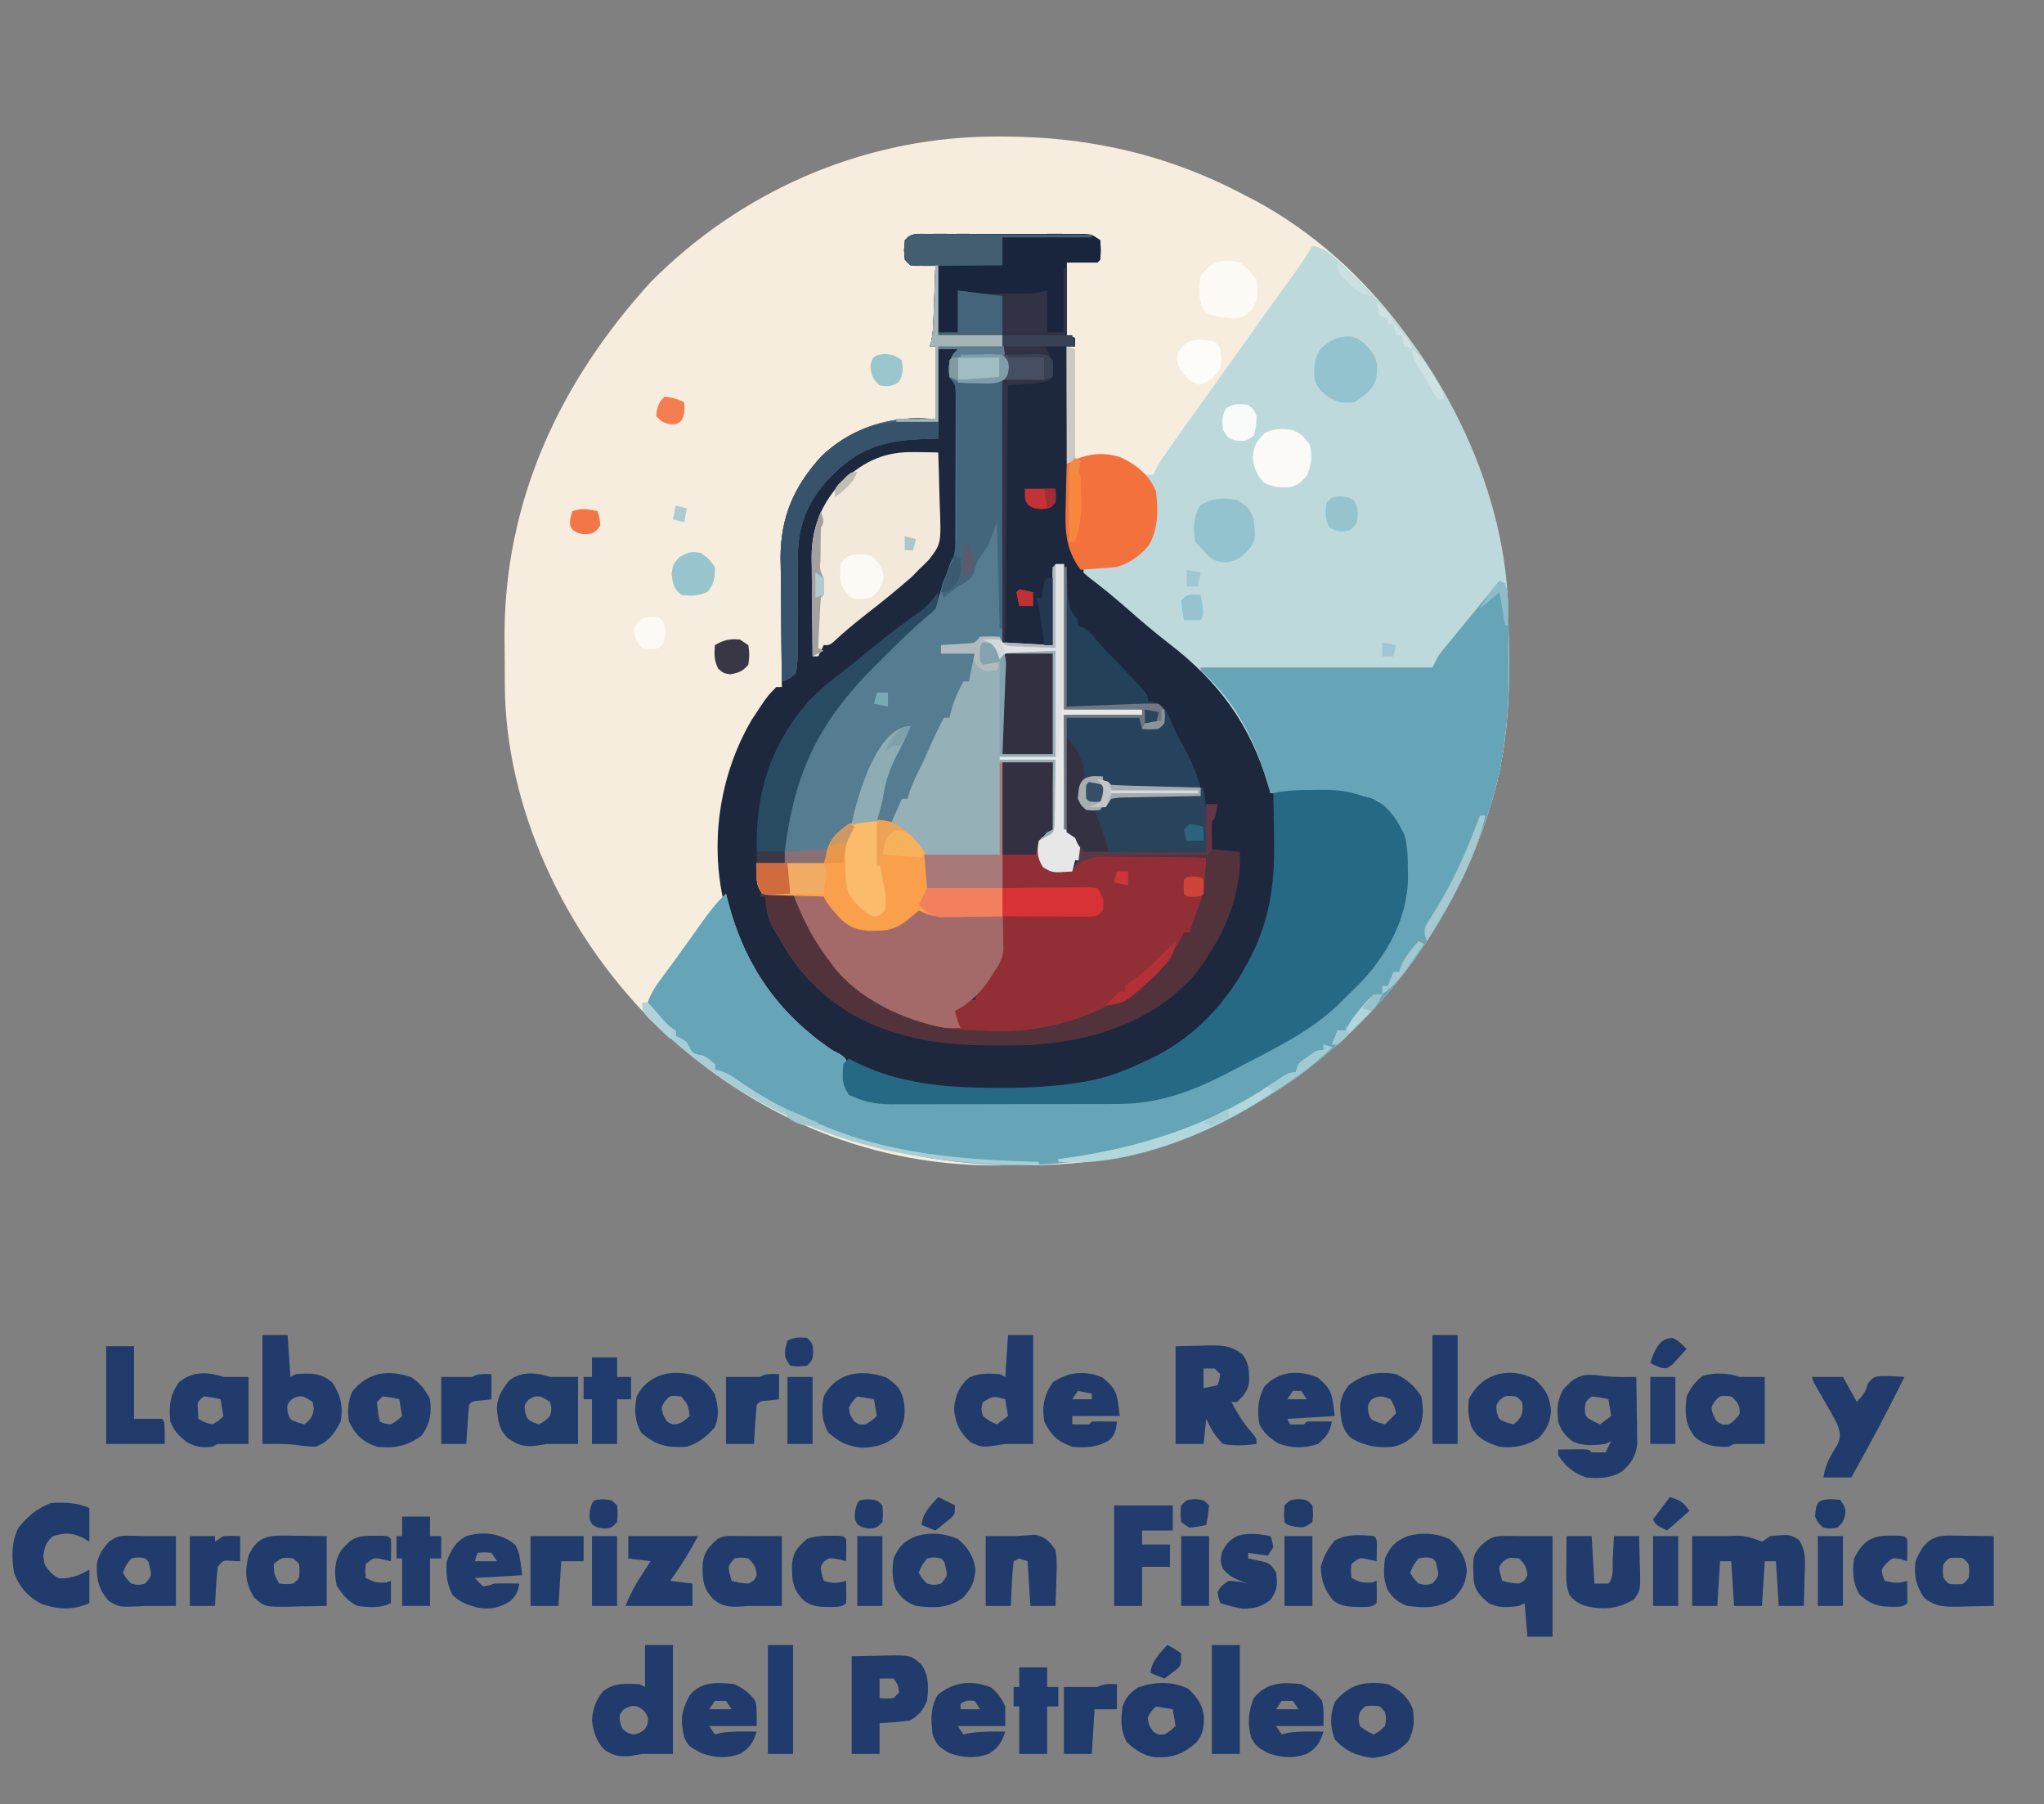 <?xml version="1.0" encoding="UTF-8"?>
<svg version="1.1" xmlns="http://www.w3.org/2000/svg" width="732" height="646">
<rect width="100%" height="100%" fill="#808080" stroke="none"/>
<path d="M0 0 C33.725 -0.794 63.814 5.251 93.624 21.062 C94.773 21.655 95.923 22.248 97.108 22.859 C138.37 45.106 167.343 86.366 181.023 130.521 C186.51 149.085 187.901 166.846 187.999 186.125 C188.011 187.45 188.011 187.45 188.023 188.803 C188.136 205.257 186.763 221.669 181.999 237.5 C181.747 238.353 181.495 239.207 181.236 240.086 C167.342 285.37 135.477 325.473 93.752 348.218 C80.953 354.938 67.56 360.263 53.561 363.875 C52.82 364.069 52.078 364.264 51.314 364.465 C38.049 367.677 24.488 368.399 10.894 368.323 C8.624 368.312 6.355 368.323 4.084 368.335 C-43.498 368.383 -85.96 349.003 -119.637 315.829 C-150.201 284.784 -171.355 240.366 -171.58 196.48 C-171.585 195.586 -171.591 194.691 -171.597 193.77 C-171.606 191.883 -171.613 189.997 -171.617 188.11 C-171.626 185.295 -171.657 182.481 -171.689 179.666 C-171.976 130.623 -151.916 87.672 -119.177 51.878 C-87.4 19.924 -44.985 1.174 0 0 Z " fill="#F7EDDE" transform="translate(352.376,48.938)"/>
<path d="M0 0 C1.292 -0.006 2.583 -0.013 3.914 -0.019 C5.33 -0.016 6.746 -0.011 8.162 -0.007 C9.61 -0.008 11.057 -0.01 12.504 -0.013 C15.54 -0.016 18.575 -0.011 21.611 -0.002 C25.503 0.009 29.394 0.003 33.286 -0.009 C36.276 -0.016 39.265 -0.014 42.255 -0.009 C43.69 -0.008 45.125 -0.009 46.56 -0.014 C48.566 -0.019 50.572 -0.01 52.578 0 C53.72 0.002 54.862 0.003 56.039 0.005 C58.854 0.259 58.854 0.259 61.854 2.259 C62.104 5.821 62.104 5.821 61.854 9.259 C61.524 9.589 61.194 9.919 60.854 10.259 C57.224 10.259 53.594 10.259 49.854 10.259 C49.854 18.839 49.854 27.419 49.854 36.259 C51.339 36.754 51.339 36.754 52.854 37.259 C52.854 38.249 52.854 39.239 52.854 40.259 C51.864 40.259 50.874 40.259 49.854 40.259 C49.845 49.344 49.87 58.428 49.934 67.512 C49.963 71.732 49.981 75.95 49.974 80.17 C49.967 84.249 49.99 88.326 50.032 92.405 C50.043 93.954 50.044 95.503 50.034 97.053 C49.981 106.431 50.627 113.708 56.854 121.259 C59.243 123.798 59.243 123.798 61.854 125.634 C66.332 129.076 70.654 132.619 74.916 136.321 C78.919 139.778 82.949 143.172 87.104 146.446 C105.054 160.695 120.05 176.534 122.854 200.259 C124.031 200.017 124.031 200.017 125.233 199.771 C129.775 199.129 134.21 199.075 138.791 199.071 C139.659 199.059 140.528 199.047 141.422 199.034 C146.653 199.022 150.9 199.58 155.854 201.259 C156.885 201.527 157.916 201.795 158.979 202.071 C165.084 204.593 168.019 209.59 170.854 215.259 C171.99 219.498 172.037 223.71 172.041 228.071 C172.054 228.745 172.066 229.418 172.078 230.112 C172.121 244.884 164.495 258.438 154.412 268.807 C152.907 270.307 151.383 271.784 149.854 273.259 C149.04 274.08 148.227 274.901 147.389 275.747 C136.989 285.767 123.771 291.927 111.104 298.571 C109.968 299.17 108.831 299.769 107.661 300.386 C94.745 307.071 82.588 311.575 67.963 311.533 C67.019 311.539 66.074 311.544 65.101 311.549 C62.007 311.563 58.913 311.562 55.819 311.56 C53.653 311.563 51.488 311.568 49.323 311.573 C44.797 311.58 40.27 311.58 35.744 311.574 C29.955 311.569 24.166 311.586 18.377 311.609 C13.91 311.624 9.443 311.624 4.976 311.621 C2.842 311.622 0.708 311.627 -1.426 311.637 C-4.413 311.649 -7.398 311.643 -10.385 311.631 C-11.258 311.639 -12.132 311.646 -13.032 311.654 C-18.716 311.606 -22.984 310.703 -28.146 308.259 C-30.462 304.786 -30.157 304.394 -29.584 300.509 C-29.414 297.807 -29.414 297.807 -30.146 295.259 C-32.578 293.059 -35.125 291.667 -37.998 290.091 C-55.53 279.889 -66.712 260.547 -72.394 241.575 C-78.225 218.975 -74.736 194.099 -62.951 174.013 C-57.477 165.66 -57.477 165.66 -54.146 162.259 C-53.486 162.259 -52.826 162.259 -52.146 162.259 C-52.155 161.586 -52.164 160.913 -52.173 160.22 C-52.262 153.163 -52.322 146.105 -52.366 139.047 C-52.386 136.42 -52.413 133.792 -52.448 131.165 C-52.497 127.37 -52.519 123.574 -52.537 119.778 C-52.558 118.62 -52.578 117.463 -52.599 116.27 C-52.603 101.487 -47.798 90.272 -37.834 79.509 C-28.3 70.525 -16.367 66.035 -3.334 66.009 C-0.271 66.133 -0.271 66.133 2.854 66.259 C2.854 57.679 2.854 49.099 2.854 40.259 C2.194 40.259 1.534 40.259 0.854 40.259 C1.091 39.45 1.091 39.45 1.334 38.625 C1.943 35.853 2.069 33.236 2.17 30.399 C2.212 29.284 2.254 28.169 2.297 27.021 C2.336 25.862 2.376 24.703 2.416 23.509 C2.481 21.747 2.481 21.747 2.547 19.95 C2.653 17.053 2.755 14.156 2.854 11.259 C1.914 11.294 1.914 11.294 0.955 11.329 C-0.271 11.356 -0.271 11.356 -1.521 11.384 C-2.333 11.407 -3.145 11.43 -3.982 11.454 C-6.146 11.259 -6.146 11.259 -8.146 9.259 C-8.396 5.759 -8.396 5.759 -8.146 2.259 C-5.399 -0.489 -3.846 0.005 0 0 Z " fill="#1D273D" transform="translate(332.146,83.741)"/>
<path d="M0 0 C5.288 0.972 8.195 4.401 12 8 C12.471 8.439 12.942 8.877 13.428 9.329 C45.19 39.078 68.374 84.399 70.088 128.249 C70.283 134.52 70.343 140.789 70.375 147.062 C70.387 148.388 70.387 148.388 70.399 149.741 C70.513 166.195 69.14 182.607 64.375 198.438 C64.123 199.291 63.872 200.145 63.613 201.024 C49.718 246.308 17.854 286.411 -23.871 309.156 C-66.693 331.639 -116.57 334.79 -162.648 320.582 C-170.806 317.995 -178.47 315.103 -186 311 C-187.686 310.185 -189.374 309.372 -191.062 308.562 C-195.283 306.459 -199.147 304.019 -203.031 301.352 C-206.545 298.939 -210.162 296.848 -214 295 C-214 294.34 -214 293.68 -214 293 C-214.577 292.711 -215.155 292.423 -215.75 292.125 C-216.493 291.754 -217.235 291.382 -218 291 C-218.66 290.732 -219.32 290.464 -220 290.188 C-222.668 288.603 -224.122 286.442 -226 284 C-226.66 283.67 -227.32 283.34 -228 283 C-228 282.34 -228 281.68 -228 281 C-228.804 280.691 -228.804 280.691 -229.625 280.375 C-231.8 279.116 -233.459 277.868 -235.312 276.188 C-235.845 275.707 -236.377 275.226 -236.926 274.73 C-238 273 -238 273 -237.934 270.688 C-236.752 267.286 -234.892 264.66 -232.75 261.812 C-231.846 260.582 -230.942 259.352 -230.039 258.121 C-229.309 257.135 -229.309 257.135 -228.563 256.128 C-226.883 253.841 -225.232 251.535 -223.586 249.223 C-223.011 248.418 -222.437 247.613 -221.845 246.784 C-220.717 245.205 -219.592 243.624 -218.468 242.042 C-215.86 238.412 -213.318 235.029 -210 232 C-209.732 233.053 -209.464 234.106 -209.188 235.191 C-203.154 257.843 -191.434 274.722 -172 288 C-171.055 288.481 -170.11 288.962 -169.137 289.457 C-167 291 -167 291 -166.547 293.375 C-166.614 294.241 -166.681 295.108 -166.75 296 C-166.959 299.194 -167.029 300.912 -166 304 C-160.081 306.001 -154.539 306.297 -148.334 306.291 C-147.401 306.297 -146.468 306.304 -145.507 306.311 C-142.441 306.33 -139.375 306.334 -136.309 306.336 C-134.159 306.342 -132.009 306.349 -129.859 306.356 C-125.356 306.368 -120.853 306.372 -116.35 306.371 C-110.617 306.37 -104.884 306.398 -99.15 306.432 C-94.709 306.455 -90.267 306.458 -85.825 306.457 C-83.714 306.46 -81.602 306.468 -79.491 306.484 C-62.569 306.597 -48.998 304.563 -33.688 296.875 C-32.712 296.395 -31.736 295.915 -30.731 295.42 C-27.809 293.969 -24.902 292.491 -22 291 C-21.148 290.563 -20.297 290.126 -19.419 289.676 C3.155 277.958 22.736 262.498 32 238 C34.097 228.613 34.868 215.609 30 207 C27.5 204.165 27.5 204.165 25 202 C24.67 201.01 24.34 200.02 24 199 C12.468 193.601 -2.67 195.731 -15 196 C-15.303 194.961 -15.606 193.922 -15.918 192.852 C-22.332 171.296 -33.584 156.04 -51.466 142.323 C-56.703 138.294 -61.68 134.011 -66.642 129.65 C-71.086 125.754 -75.632 122.064 -80.34 118.488 C-80.888 117.997 -81.436 117.506 -82 117 C-82 116.34 -82 115.68 -82 115 C-81.227 114.974 -80.453 114.948 -79.656 114.922 C-73.098 114.565 -67.345 114.096 -62 110 C-56.476 103.059 -56.368 96.599 -57 88 C-57.743 85.58 -58.56 84.1 -60 82 C-59.01 82 -58.02 82 -57 82 C-56.728 81.425 -56.456 80.85 -56.175 80.258 C-54.992 77.985 -53.672 75.963 -52.199 73.867 C-51.362 72.672 -51.362 72.672 -50.507 71.452 C-49.907 70.602 -49.306 69.751 -48.688 68.875 C-47.752 67.544 -47.752 67.544 -46.797 66.186 C-42.167 59.615 -37.477 53.088 -32.757 46.582 C-28.634 40.895 -24.576 35.167 -20.539 29.42 C-16.18 23.227 -11.743 17.09 -7.275 10.975 C-4.677 7.401 -2.188 3.847 0 0 Z " fill="#BED9DC" transform="translate(470,88)"/>
<path d="M0 0 C0.33 0 0.66 0 1 0 C1 8.25 1 16.5 1 25 C8.59 25 16.18 25 24 25 C24.495 28.96 24.495 28.96 25 33 C25.33 33.33 25.66 33.66 26 34 C26.125 36.5 26.125 36.5 26 39 C25.67 39.33 25.34 39.66 25 40 C24.875 42.982 24.814 45.942 24.795 48.926 C24.785 49.863 24.775 50.799 24.765 51.764 C24.733 54.875 24.708 57.986 24.684 61.098 C24.663 63.249 24.642 65.399 24.621 67.55 C24.565 73.224 24.516 78.897 24.468 84.571 C24.418 90.355 24.362 96.139 24.307 101.924 C24.199 113.283 24.098 124.641 24 136 C29.94 136 35.88 136 42 136 C42 126.76 42 117.52 42 108 C43.32 107.67 44.64 107.34 46 107 C46 124.16 46 141.32 46 159 C55.24 159 64.48 159 74 159 C74 159.66 74 160.32 74 161 C64.76 161 55.52 161 46 161 C46.028 166.768 46.071 172.531 46.153 178.297 C46.176 180.259 46.19 182.22 46.196 184.181 C46.205 187.002 46.246 189.82 46.293 192.641 C46.289 193.517 46.285 194.393 46.281 195.296 C46.337 197.638 46.431 199.727 47 202 C49.409 204.37 49.409 204.37 52 206 C52.312 209.75 52.312 209.75 52 213 C51.34 213 50.68 213 50 213 C49.67 214.32 49.34 215.64 49 217 C41.771 217.482 41.771 217.482 38.5 215.438 C36.416 212.051 36.442 209.906 37 206 C37.658 205.384 38.315 204.768 38.993 204.134 C41.539 201.427 41.531 200.026 41.609 196.359 C41.642 195.289 41.674 194.22 41.707 193.117 C41.721 192.006 41.735 190.895 41.75 189.75 C41.794 188.06 41.794 188.06 41.84 186.336 C41.91 183.558 41.958 180.779 42 178 C36.06 178 30.12 178 24 178 C24.016 180.094 24.031 182.189 24.048 184.346 C24.097 191.271 24.13 198.196 24.155 205.122 C24.171 209.32 24.192 213.518 24.226 217.716 C24.259 221.768 24.277 225.82 24.285 229.873 C24.29 231.418 24.301 232.963 24.317 234.508 C24.339 236.674 24.342 238.84 24.341 241.007 C24.351 242.855 24.351 242.855 24.361 244.741 C23.966 248.31 23.057 250.1 21 253 C20.381 253.99 19.762 254.98 19.125 256 C15.73 260.793 12.167 264.195 7 267 C7.506 269.169 8 271 9 273 C-6.773 274.069 -20.741 266.399 -32.434 256.402 C-41.019 248.366 -49.234 236.912 -51 225 C-51.771 225.035 -52.542 225.07 -53.336 225.105 C-54.339 225.133 -55.342 225.16 -56.375 225.188 C-57.373 225.222 -58.37 225.257 -59.398 225.293 C-60.257 225.196 -61.115 225.1 -62 225 C-64.679 220.981 -64.156 218.758 -64 214 C-60.7 214 -57.4 214 -54 214 C-54.035 212.836 -54.035 212.836 -54.07 211.648 C-54.288 198.597 -52.947 187.684 -47 176 C-46.567 174.845 -46.134 173.69 -45.688 172.5 C-37.619 155.765 -21.631 142.416 -8.585 129.577 C-7.554 128.551 -6.534 127.513 -5.528 126.462 C-4.387 125.274 -3.198 124.131 -2 123 C-1.34 123 -0.68 123 0 123 C0.113 122.488 0.227 121.976 0.344 121.449 C1.221 118.174 2.357 115.002 3.5 111.812 C3.838 110.851 3.838 110.851 4.184 109.869 C5.878 105.122 5.878 105.122 7 104 C7.104 102.114 7.139 100.224 7.145 98.334 C7.152 97.123 7.158 95.911 7.165 94.663 C7.166 93.344 7.167 92.024 7.168 90.664 C7.171 89.305 7.175 87.946 7.178 86.587 C7.184 83.734 7.186 80.881 7.185 78.027 C7.185 74.37 7.199 70.712 7.216 67.055 C7.227 64.246 7.229 61.437 7.229 58.629 C7.23 56.624 7.241 54.619 7.252 52.615 C7.248 50.788 7.248 50.788 7.243 48.924 C7.244 47.85 7.246 46.776 7.247 45.67 C7.192 42.773 7.192 42.773 5 40 C4.625 36.477 4.589 34.651 6.5 31.625 C6.995 31.089 7.49 30.552 8 30 C5.69 30 3.38 30 1 30 C1 40.56 1 51.12 1 62 C-2.898 62.155 -2.898 62.155 -6.875 62.312 C-21.115 63.095 -29.646 66.973 -39.375 77.625 C-47.307 86.666 -49.439 95.077 -49.336 106.832 C-49.348 109.117 -49.361 111.401 -49.375 113.686 C-49.379 117.265 -49.375 120.844 -49.36 124.424 C-49.352 127.893 -49.373 131.362 -49.398 134.832 C-49.378 136.445 -49.378 136.445 -49.358 138.09 C-49.385 140.821 -49.433 143.328 -50 146 C-52.538 148.198 -52.538 148.198 -55 149 C-55.102 141.548 -55.172 134.096 -55.22 126.643 C-55.24 124.112 -55.267 121.582 -55.302 119.052 C-55.351 115.395 -55.373 111.739 -55.391 108.082 C-55.411 106.968 -55.432 105.854 -55.453 104.706 C-55.457 90.069 -50.541 78.893 -40.688 68.25 C-31.154 59.266 -19.22 54.776 -6.188 54.75 C-3.125 54.874 -3.125 54.874 0 55 C0 46.42 0 37.84 0 29 C-0.66 29 -1.32 29 -2 29 C-1.842 28.461 -1.683 27.922 -1.52 27.366 C-0.911 24.594 -0.785 21.977 -0.684 19.141 C-0.621 17.468 -0.621 17.468 -0.557 15.762 C-0.517 14.603 -0.478 13.444 -0.438 12.25 C-0.373 10.488 -0.373 10.488 -0.307 8.691 C-0.201 5.794 -0.099 2.897 0 0 Z " fill="#557C91" transform="translate(335,95)"/>
<path d="M0 0 C0.66 0.33 1.32 0.66 2 1 C3.385 5.528 3.179 10.28 3.203 14.973 C3.209 15.85 3.215 16.728 3.22 17.632 C3.23 19.496 3.236 21.359 3.24 23.223 C3.25 26.001 3.281 28.779 3.312 31.557 C3.407 47.424 1.968 63.177 -2.625 78.438 C-2.877 79.291 -3.128 80.145 -3.387 81.024 C-17.282 126.308 -49.146 166.411 -90.871 189.156 C-133.693 211.639 -183.57 214.79 -229.648 200.582 C-237.806 197.995 -245.47 195.103 -253 191 C-254.686 190.185 -256.374 189.372 -258.062 188.562 C-262.283 186.459 -266.147 184.019 -270.031 181.352 C-273.545 178.939 -277.162 176.848 -281 175 C-281 174.34 -281 173.68 -281 173 C-281.577 172.711 -282.155 172.423 -282.75 172.125 C-283.864 171.568 -283.864 171.568 -285 171 C-285.66 170.732 -286.32 170.464 -287 170.188 C-289.668 168.603 -291.122 166.442 -293 164 C-293.66 163.67 -294.32 163.34 -295 163 C-295 162.34 -295 161.68 -295 161 C-295.536 160.794 -296.072 160.588 -296.625 160.375 C-298.8 159.116 -300.459 157.868 -302.312 156.188 C-302.845 155.707 -303.377 155.226 -303.926 154.73 C-305 153 -305 153 -304.934 150.688 C-303.752 147.286 -301.892 144.66 -299.75 141.812 C-298.846 140.582 -297.942 139.352 -297.039 138.121 C-296.552 137.464 -296.065 136.806 -295.563 136.128 C-293.883 133.841 -292.232 131.535 -290.586 129.223 C-290.011 128.418 -289.437 127.613 -288.845 126.784 C-287.717 125.205 -286.592 123.624 -285.468 122.042 C-282.86 118.412 -280.318 115.029 -277 112 C-276.732 113.053 -276.464 114.106 -276.188 115.191 C-270.154 137.843 -258.434 154.722 -239 168 C-238.055 168.481 -237.11 168.962 -236.137 169.457 C-234 171 -234 171 -233.547 173.375 C-233.614 174.241 -233.681 175.107 -233.75 176 C-233.959 179.194 -234.029 180.912 -233 184 C-227.081 186.001 -221.539 186.297 -215.334 186.291 C-214.401 186.297 -213.468 186.304 -212.507 186.311 C-209.441 186.33 -206.375 186.334 -203.309 186.336 C-201.159 186.342 -199.009 186.349 -196.859 186.356 C-192.356 186.368 -187.853 186.372 -183.35 186.371 C-177.617 186.37 -171.884 186.398 -166.15 186.432 C-161.709 186.455 -157.267 186.458 -152.825 186.457 C-150.714 186.46 -148.602 186.468 -146.491 186.484 C-129.569 186.597 -115.998 184.563 -100.688 176.875 C-99.712 176.395 -98.736 175.915 -97.731 175.42 C-94.809 173.969 -91.902 172.491 -89 171 C-88.148 170.563 -87.297 170.126 -86.419 169.676 C-63.845 157.958 -44.264 142.498 -35 118 C-32.903 108.613 -32.132 95.609 -37 87 C-39.5 84.165 -39.5 84.165 -42 82 C-42.33 81.01 -42.66 80.02 -43 79 C-54.532 73.601 -69.67 75.731 -82 76 C-82.303 74.961 -82.606 73.922 -82.918 72.852 C-87.498 57.46 -93.789 44.403 -105.75 33.242 C-106.162 32.832 -106.575 32.422 -107 32 C-107 31.67 -107 31.34 -107 31 C-79.61 31 -52.22 31 -24 31 C-23.34 29.68 -22.68 28.36 -22 27 C-21.127 25.806 -20.217 24.638 -19.277 23.496 C-18.743 22.843 -18.208 22.189 -17.657 21.516 C-17.09 20.83 -16.522 20.144 -15.938 19.438 C-15.359 18.732 -14.781 18.027 -14.185 17.301 C-13.015 15.875 -11.843 14.45 -10.67 13.027 C-8.334 10.192 -6.011 7.345 -3.688 4.5 C-2.459 3 -1.23 1.5 0 0 Z " fill="#65A5B7" transform="translate(537,208)"/>
<path d="M0 0 C1.309 -0.018 1.309 -0.018 2.645 -0.037 C7.893 -0.049 12.156 0.501 17.125 2.188 C18.156 2.456 19.188 2.724 20.25 3 C26.355 5.522 29.291 10.519 32.125 16.188 C33.261 20.427 33.308 24.639 33.312 29 C33.325 29.674 33.337 30.347 33.35 31.041 C33.392 45.812 25.766 59.367 15.683 69.736 C14.179 71.236 12.654 72.713 11.125 74.188 C10.312 75.009 9.498 75.83 8.66 76.676 C-1.74 86.695 -14.958 92.856 -27.625 99.5 C-29.329 100.399 -29.329 100.399 -31.068 101.315 C-43.984 107.999 -56.14 112.504 -70.766 112.462 C-71.71 112.467 -72.654 112.472 -73.627 112.478 C-76.722 112.491 -79.816 112.491 -82.91 112.488 C-85.075 112.492 -87.24 112.497 -89.406 112.501 C-93.932 112.509 -98.458 112.508 -102.985 112.503 C-108.774 112.497 -114.562 112.514 -120.351 112.538 C-124.818 112.552 -129.285 112.553 -133.753 112.55 C-135.887 112.551 -138.021 112.556 -140.155 112.566 C-143.141 112.578 -146.127 112.571 -149.114 112.56 C-149.987 112.567 -150.86 112.575 -151.76 112.583 C-157.444 112.535 -161.713 111.632 -166.875 109.188 C-169.587 105.119 -169.182 103.023 -168.875 98.188 C-167.885 97.198 -167.885 97.198 -166.875 96.188 C-166.336 96.49 -165.797 96.793 -165.242 97.105 C-149.078 105.339 -132.022 106.664 -114.188 106.688 C-113.374 106.692 -112.56 106.696 -111.722 106.701 C-102.598 106.721 -93.691 106.223 -84.668 104.832 C-83.903 104.715 -83.139 104.597 -82.351 104.477 C-74.709 103.182 -67.883 100.503 -60.875 97.188 C-59.913 96.747 -58.952 96.306 -57.961 95.852 C-41.998 87.893 -30.187 74.694 -22.5 58.812 C-22.19 58.178 -21.88 57.544 -21.561 56.89 C-15.595 43.75 -14.303 31.445 -14.625 17.25 C-14.645 15.68 -14.663 14.111 -14.68 12.541 C-14.723 8.756 -14.792 4.972 -14.875 1.188 C-9.862 0.078 -5.114 0.004 0 0 Z " fill="#266985" transform="translate(470.875,282.812)"/>
<path d="M0 0 C5.94 0 11.88 0 18 0 C18 7.92 18 15.84 18 24 C16.02 24.99 16.02 24.99 14 26 C13.919 27.437 13.861 28.874 13.812 30.312 C13.778 31.113 13.743 31.914 13.707 32.738 C13.825 35.046 13.825 35.046 15.25 36.75 C17.32 38.229 18.668 38.481 21.188 38.688 C22.446 38.791 23.704 38.894 25 39 C25.66 37.68 26.32 36.36 27 35 C27.66 35 28.32 35 29 35 C29.99 34.34 30.98 33.68 32 33 C33.917 32.797 33.917 32.797 36.104 32.865 C36.925 32.885 37.745 32.905 38.591 32.926 C39.913 32.974 39.913 32.974 41.262 33.023 C42.62 33.061 42.62 33.061 44.007 33.099 C46.901 33.181 49.794 33.278 52.688 33.375 C54.649 33.433 56.611 33.491 58.572 33.547 C63.382 33.687 68.191 33.84 73 34 C73.347 46.602 73.347 46.602 71.125 52.562 C70.777 53.533 70.429 54.504 70.07 55.504 C69 58 69 58 67 61 C66.34 61 65.68 61 65 61 C64.625 62.075 64.625 62.075 64.242 63.172 C59.836 73.204 50.859 80.062 42 86 C41.308 86.492 40.616 86.985 39.902 87.492 C22.354 98.726 -1.185 97.71 -21 96 C-21 95.67 -21 95.34 -21 95 C-18.525 94.505 -18.525 94.505 -16 94 C-16.66 93.34 -17.32 92.68 -18 92 C-17.938 90.062 -17.938 90.062 -17 88 C-12.821 85 -12.821 85 -10 85 C-9.752 84.464 -9.505 83.927 -9.25 83.375 C-7.281 79.633 -4.846 76.19 -2.398 72.746 C-0.651 69.314 -0.602 66.851 -0.568 63.007 C-0.557 62.323 -0.547 61.64 -0.537 60.935 C-0.507 58.69 -0.497 56.445 -0.488 54.199 C-0.471 52.637 -0.453 51.075 -0.434 49.512 C-0.386 45.411 -0.357 41.309 -0.33 37.207 C-0.301 33.018 -0.254 28.828 -0.209 24.639 C-0.123 16.426 -0.057 8.213 0 0 Z " fill="#922F36" transform="translate(359,273)"/>
<path d="M0 0 C4.969 -0.457 7.734 0.419 11.75 3.418 C15.19 6.437 18.062 9.053 19.938 13.293 C19.938 16.923 19.938 20.553 19.938 24.293 C28.848 24.293 37.758 24.293 46.938 24.293 C46.999 28.315 47.061 32.337 47.125 36.48 C47.166 38.37 47.166 38.37 47.208 40.298 C47.215 41.3 47.223 42.303 47.23 43.336 C47.246 44.357 47.262 45.378 47.278 46.43 C46.882 49.759 45.828 51.555 43.938 54.293 C43.319 55.283 42.7 56.273 42.062 57.293 C38.667 62.086 35.105 65.488 29.938 68.293 C30.444 70.462 30.937 72.293 31.938 74.293 C16.164 75.362 2.197 67.692 -9.496 57.695 C-18.081 49.659 -26.297 38.205 -28.062 26.293 C-29.219 26.345 -29.219 26.345 -30.398 26.398 C-31.401 26.426 -32.404 26.453 -33.438 26.48 C-34.934 26.533 -34.934 26.533 -36.461 26.586 C-37.319 26.489 -38.178 26.393 -39.062 26.293 C-41.062 23.293 -41.062 23.293 -41.062 15.293 C-33.142 15.293 -25.223 15.293 -17.062 15.293 C-16.733 13.973 -16.402 12.653 -16.062 11.293 C-14.684 6.404 -12.208 4.163 -8.062 1.293 C-5.333 0.504 -2.791 0.396 0 0 Z " fill="#A46A6A" transform="translate(312.062,293.707)"/>
<path d="M0 0 C0.99 0 1.98 0 3 0 C3 17.16 3 34.32 3 52 C12.24 52 21.48 52 31 52 C31 52.66 31 53.32 31 54 C21.76 54 12.52 54 3 54 C3.028 59.768 3.071 65.531 3.153 71.297 C3.176 73.259 3.19 75.22 3.196 77.181 C3.205 80.002 3.246 82.82 3.293 85.641 C3.289 86.517 3.285 87.393 3.281 88.296 C3.337 90.638 3.431 92.727 4 95 C6.409 97.37 6.409 97.37 9 99 C9.312 102.75 9.312 102.75 9 106 C8.34 106 7.68 106 7 106 C6.505 107.98 6.505 107.98 6 110 C-1.229 110.482 -1.229 110.482 -4.5 108.438 C-6.584 105.051 -6.558 102.906 -6 99 C-5.342 98.384 -4.685 97.768 -4.007 97.134 C-1.461 94.427 -1.469 93.026 -1.391 89.359 C-1.358 88.289 -1.326 87.22 -1.293 86.117 C-1.279 85.006 -1.265 83.895 -1.25 82.75 C-1.206 81.06 -1.206 81.06 -1.16 79.336 C-1.09 76.558 -1.042 73.779 -1 71 C-6.94 71 -12.88 71 -19 71 C-19 85.85 -19 100.7 -19 116 C-27.91 116 -36.82 116 -46 116 C-46.33 112.37 -46.66 108.74 -47 105 C-49.669 99.341 -53.986 96.51 -59 93 C-57.68 90.03 -56.36 87.06 -55 84 C-54.34 84 -53.68 84 -53 84 C-52.752 83.175 -52.505 82.35 -52.25 81.5 C-51.056 78.156 -49.623 75.152 -48.004 72.004 C-47.101 70.202 -46.294 68.353 -45.5 66.5 C-43.818 62.575 -41.936 58.805 -40 55 C-39.34 55 -38.68 55 -38 55 C-37.732 53.969 -37.464 52.938 -37.188 51.875 C-36.19 48.351 -34.734 45.231 -33 42 C-32.34 42 -31.68 42 -31 42 C-30.34 38.7 -29.68 35.4 -29 32 C-32.96 32 -36.92 32 -41 32 C-41 31.01 -41 30.02 -41 29 C-40.157 28.951 -39.314 28.902 -38.445 28.852 C-37.35 28.777 -36.254 28.702 -35.125 28.625 C-34.034 28.555 -32.944 28.486 -31.82 28.414 C-28.87 28.267 -28.87 28.267 -27 26 C-23.375 25.875 -23.375 25.875 -20 26 C-19.505 26.99 -19.505 26.99 -19 28 C-13.06 28.33 -7.12 28.66 -1 29 C-1.012 26.99 -1.023 24.981 -1.035 22.91 C-1.042 20.971 -1.049 19.031 -1.055 17.092 C-1.06 15.741 -1.067 14.39 -1.075 13.038 C-1.088 11.1 -1.093 9.161 -1.098 7.223 C-1.103 6.055 -1.108 4.887 -1.114 3.684 C-1 1 -1 1 0 0 Z " fill="#96B0B8" transform="translate(378,202)"/>
<path d="M0 0 C0.33 0 0.66 0 1 0 C1.037 1.036 1.075 2.073 1.113 3.141 C1.179 4.51 1.245 5.88 1.312 7.25 C1.346 8.273 1.346 8.273 1.381 9.316 C1.605 13.52 2.207 15.855 5 19 C5 19.66 5 20.32 5 21 C5.835 21.309 5.835 21.309 6.688 21.625 C9.228 23.136 10.765 24.939 12.559 27.27 C14.556 29.667 16.787 31.8 19 34 C20.961 36.041 22.89 38.111 24.812 40.188 C25.566 40.987 25.566 40.987 26.334 41.803 C30 45.768 30 45.768 30 48 C30.598 48.103 31.196 48.206 31.812 48.312 C34.461 49.145 35.309 49.795 37 52 C37.703 53.606 38.399 55.216 39.051 56.844 C40.216 59.49 41.595 61.974 43 64.5 C50.009 77.217 51 86.593 51 102 C39.45 102 27.9 102 16 102 C11 91 11 91 11 87 C10.01 87 9.02 87 8 87 C6.277 85.359 6.277 85.359 5 83 C5.073 80.008 5.569 77.214 6.066 74.266 C6.213 69.997 6.213 69.997 2 63 C1.67 73.23 1.34 83.46 1 94 C0.67 94 0.34 94 0 94 C0 80.47 0 66.94 0 53 C9.24 53 18.48 53 28 53 C28 52.34 28 51.68 28 51 C18.76 51 9.52 51 0 51 C0 34.17 0 17.34 0 0 Z " fill="#26425C" transform="translate(381,203)"/>
<path d="M0 0 C1.292 -0.006 2.583 -0.013 3.914 -0.019 C5.33 -0.016 6.746 -0.011 8.162 -0.007 C9.61 -0.008 11.057 -0.01 12.504 -0.013 C15.54 -0.016 18.575 -0.011 21.611 -0.002 C25.503 0.009 29.394 0.003 33.286 -0.009 C36.276 -0.016 39.265 -0.014 42.255 -0.009 C43.69 -0.008 45.125 -0.009 46.56 -0.014 C48.566 -0.019 50.572 -0.01 52.578 0 C53.72 0.002 54.862 0.003 56.039 0.005 C58.854 0.259 58.854 0.259 61.854 2.259 C62.104 5.821 62.104 5.821 61.854 9.259 C61.524 9.589 61.194 9.919 60.854 10.259 C57.224 10.259 53.594 10.259 49.854 10.259 C49.854 18.839 49.854 27.419 49.854 36.259 C50.844 36.589 51.834 36.919 52.854 37.259 C52.854 38.249 52.854 39.239 52.854 40.259 C49.224 40.259 45.594 40.259 41.854 40.259 C42.349 40.96 42.844 41.661 43.354 42.384 C45.068 45.67 45.26 47.603 44.854 51.259 C42.854 53.259 42.854 53.259 28.854 54.259 C28.524 84.949 28.194 115.639 27.854 147.259 C27.524 147.259 27.194 147.259 26.854 147.259 C26.831 134.759 26.813 122.26 26.802 109.76 C26.797 103.957 26.79 98.153 26.778 92.35 C26.767 86.754 26.761 81.159 26.759 75.563 C26.757 73.423 26.753 71.283 26.748 69.143 C26.741 66.157 26.74 63.171 26.74 60.185 C26.737 59.291 26.733 58.397 26.729 57.475 C26.74 51.373 26.74 51.373 27.854 50.259 C28.02 47.759 28.02 47.759 27.854 45.259 C27.524 44.929 27.194 44.599 26.854 44.259 C26.854 41.619 26.854 38.979 26.854 36.259 C19.264 36.259 11.674 36.259 3.854 36.259 C3.854 28.009 3.854 19.759 3.854 11.259 C0.554 11.259 -2.746 11.259 -6.146 11.259 C-8.146 9.259 -8.146 9.259 -8.396 5.759 C-7.963 -0.313 -5.384 0.008 0 0 Z " fill="#19253C" transform="translate(332.146,83.741)"/>
<path d="M0 0 C0.33 0 0.66 0 1 0 C1 8.25 1 16.5 1 25 C8.59 25 16.18 25 24 25 C24.495 28.96 24.495 28.96 25 33 C25.33 33.33 25.66 33.66 26 34 C26.125 36.5 26.125 36.5 26 39 C25.67 39.33 25.34 39.66 25 40 C24.875 42.799 24.814 45.575 24.795 48.375 C24.785 49.253 24.775 50.131 24.765 51.036 C24.733 53.952 24.708 56.869 24.684 59.785 C24.663 61.802 24.642 63.818 24.621 65.834 C24.565 71.153 24.516 76.471 24.468 81.789 C24.418 87.212 24.362 92.634 24.307 98.057 C24.199 108.704 24.098 119.352 24 130 C23.67 130 23.34 130 23 130 C22.67 117.46 22.34 104.92 22 92 C21.01 94.64 20.02 97.28 19 100 C17.676 102.006 16.343 104.007 15 106 C14.691 107.052 14.381 108.104 14.062 109.188 C12.712 112.763 11.344 113.289 8 115 C6.315 116.31 4.644 117.638 3 119 C1.998 116.385 1.86 115.329 2.976 112.706 C3.447 111.861 3.918 111.016 4.403 110.145 C7.673 103.307 7.674 97.162 7.559 89.688 C7.554 88.343 7.552 86.998 7.552 85.653 C7.545 82.86 7.523 80.067 7.487 77.273 C7.441 73.694 7.427 70.116 7.423 66.537 C7.419 63.771 7.404 61.005 7.384 58.239 C7.371 56.279 7.363 54.319 7.355 52.358 C7.339 51.173 7.323 49.987 7.306 48.766 C7.296 47.722 7.285 46.678 7.274 45.603 C7.179 42.765 7.179 42.765 5 40 C4.625 36.477 4.589 34.651 6.5 31.625 C6.995 31.089 7.49 30.552 8 30 C5.69 30 3.38 30 1 30 C1 40.56 1 51.12 1 62 C-2.898 62.155 -2.898 62.155 -6.875 62.312 C-21.115 63.095 -29.646 66.973 -39.375 77.625 C-47.307 86.666 -49.439 95.077 -49.336 106.832 C-49.348 109.117 -49.361 111.401 -49.375 113.686 C-49.379 117.265 -49.375 120.844 -49.36 124.424 C-49.352 127.893 -49.373 131.362 -49.398 134.832 C-49.378 136.445 -49.378 136.445 -49.358 138.09 C-49.385 140.821 -49.433 143.328 -50 146 C-52.538 148.198 -52.538 148.198 -55 149 C-55.102 141.548 -55.172 134.096 -55.22 126.643 C-55.24 124.112 -55.267 121.582 -55.302 119.052 C-55.351 115.395 -55.373 111.739 -55.391 108.082 C-55.411 106.968 -55.432 105.854 -55.453 104.706 C-55.457 90.069 -50.541 78.893 -40.688 68.25 C-31.154 59.266 -19.22 54.776 -6.188 54.75 C-3.125 54.874 -3.125 54.874 0 55 C0 46.42 0 37.84 0 29 C-0.66 29 -1.32 29 -2 29 C-1.842 28.461 -1.683 27.922 -1.52 27.366 C-0.911 24.594 -0.785 21.977 -0.684 19.141 C-0.621 17.468 -0.621 17.468 -0.557 15.762 C-0.517 14.603 -0.478 13.444 -0.438 12.25 C-0.373 10.488 -0.373 10.488 -0.307 8.691 C-0.201 5.794 -0.099 2.897 0 0 Z " fill="#44667C" transform="translate(335,95)"/>
<path d="M0 0 C1.176 0.014 1.176 0.014 2.375 0.027 C4.292 0.051 6.208 0.087 8.125 0.125 C8.3 4.66 8.426 9.192 8.51 13.73 C8.544 15.269 8.592 16.808 8.653 18.347 C9.21 32.758 9.21 32.758 4.883 38.418 C3.67 39.692 2.421 40.935 1.125 42.125 C0.34 42.937 -0.445 43.749 -1.254 44.586 C-6.633 49.301 -12.16 53.779 -17.816 58.155 C-21.838 61.273 -25.69 64.516 -29.422 67.98 C-30.875 69.125 -30.875 69.125 -32.875 69.125 C-33.535 70.445 -34.195 71.765 -34.875 73.125 C-35.535 73.125 -36.195 73.125 -36.875 73.125 C-36.95 67.166 -37.004 61.207 -37.04 55.248 C-37.055 53.224 -37.075 51.2 -37.101 49.176 C-37.138 46.254 -37.155 43.332 -37.168 40.41 C-37.183 39.516 -37.199 38.622 -37.215 37.701 C-37.218 26.916 -33.501 17.817 -25.883 10.109 C-17.847 2.892 -10.803 -0.238 0 0 Z " fill="#F2E9DB" transform="translate(327.875,161.875)"/>
<path d="M0 0 C3.599 3.599 5.806 8.061 6.312 13.125 C6 16 6 16 5.375 19.125 C4.967 22.252 5.305 23.408 7 26 C7.99 26 8.98 26 10 26 C10.648 27.749 11.294 29.499 11.938 31.25 C12.477 32.712 12.477 32.712 13.027 34.203 C14 37 14 37 15 41 C26.55 41 38.1 41 50 41 C50 35.39 50 29.78 50 24 C51.32 24 52.64 24 54 24 C53.125 28.875 53.125 28.875 52 30 C51.928 31.686 51.916 33.375 51.938 35.062 C51.968 37.507 51.968 37.507 52 40 C55.3 40.33 58.6 40.66 62 41 C62.822 57.712 55.286 73.2 45 86 C29.668 102.564 8.317 108.963 -13.669 110.208 C-17.386 110.302 -21.094 110.329 -24.812 110.312 C-26.125 110.308 -27.438 110.303 -28.791 110.298 C-38.534 110.18 -47.564 109.487 -57 107 C-57.639 106.834 -58.278 106.667 -58.936 106.496 C-77.303 101.551 -91.847 90.929 -101.566 74.496 C-102.039 73.672 -102.513 72.849 -103 72 C-103.422 71.352 -103.843 70.703 -104.277 70.035 C-107.066 65.659 -107.644 62.069 -108 57 C-108.66 57 -109.32 57 -110 57 C-109.67 56.34 -109.34 55.68 -109 55 C-105.37 55.33 -101.74 55.66 -98 56 C-97.648 56.895 -97.296 57.789 -96.934 58.711 C-93.733 66.549 -90.256 73.291 -85 80 C-84.564 80.611 -84.129 81.222 -83.68 81.852 C-74.61 93.745 -58.357 101.266 -44 104 C-39.335 104.573 -34.696 104.829 -30 105 C-28.814 105.064 -27.628 105.129 -26.406 105.195 C-5.611 105.862 14.502 98.936 30.41 85.516 C35.027 81.031 39.112 75.777 42 70 C42.66 70 43.32 70 44 70 C44.193 69.42 44.387 68.84 44.586 68.242 C44.846 67.461 45.107 66.68 45.375 65.875 C45.785 64.628 45.785 64.628 46.203 63.355 C46.792 61.614 47.442 59.894 48.125 58.188 C49.004 54.987 49.301 52.105 49.555 48.801 C49.64 47.716 49.725 46.631 49.812 45.513 C49.874 44.684 49.936 43.854 50 43 C44.092 42.926 38.184 42.871 32.275 42.835 C30.266 42.82 28.256 42.8 26.246 42.774 C23.357 42.737 20.468 42.72 17.578 42.707 C16.68 42.692 15.782 42.676 14.857 42.66 C9.895 42.622 9.895 42.622 5.401 44.518 C4.939 45.007 4.476 45.496 4 46 C4.046 45.385 4.093 44.77 4.141 44.137 C4.177 43.328 4.213 42.52 4.25 41.688 C4.296 40.887 4.343 40.086 4.391 39.262 C4.262 38.515 4.133 37.769 4 37 C3.34 36.618 2.68 36.236 2 35.842 C0 34 0 34 -0.454 30.538 C-0.453 29.115 -0.431 27.692 -0.391 26.27 C-0.385 25.519 -0.379 24.769 -0.373 23.996 C-0.351 21.601 -0.301 19.207 -0.25 16.812 C-0.23 15.188 -0.212 13.564 -0.195 11.939 C-0.151 7.959 -0.082 3.98 0 0 Z " fill="#52333C" transform="translate(382,264)"/>
<path d="M0 0 C4.969 -0.457 7.734 0.419 11.75 3.418 C15.19 6.437 18.062 9.053 19.938 13.293 C19.938 16.923 19.938 20.553 19.938 24.293 C28.848 24.293 37.758 24.293 46.938 24.293 C46.938 27.593 46.938 30.893 46.938 34.293 C42.875 34.351 38.813 34.387 34.75 34.418 C33.6 34.435 32.449 34.451 31.264 34.469 C30.152 34.475 29.04 34.482 27.895 34.488 C26.363 34.504 26.363 34.504 24.8 34.52 C21.811 34.283 19.643 33.549 16.938 32.293 C16.03 33.077 15.123 33.86 14.188 34.668 C10.08 38.215 6.987 39.573 1.5 39.543 C0.573 39.548 -0.354 39.553 -1.309 39.559 C-6.583 39.05 -9.454 37.335 -12.812 33.293 C-13.405 32.592 -13.998 31.89 -14.609 31.168 C-16.062 29.293 -16.062 29.293 -17.062 27.293 C-17.718 27.278 -18.374 27.264 -19.05 27.249 C-22.013 27.174 -24.975 27.078 -27.938 26.98 C-29.486 26.947 -29.486 26.947 -31.066 26.912 C-32.053 26.877 -33.039 26.841 -34.055 26.805 C-34.966 26.779 -35.877 26.752 -36.816 26.725 C-37.557 26.583 -38.299 26.44 -39.062 26.293 C-41.062 23.293 -41.062 23.293 -41.062 15.293 C-33.142 15.293 -25.223 15.293 -17.062 15.293 C-16.733 13.973 -16.402 12.653 -16.062 11.293 C-14.684 6.404 -12.208 4.163 -8.062 1.293 C-5.333 0.504 -2.791 0.396 0 0 Z " fill="#FAA04C" transform="translate(312.062,293.707)"/>
<path d="M0 0 C5.618 2.618 10.346 6.399 12.688 12.273 C13.453 19.006 13.557 25.666 10.031 31.621 C6.957 35.401 3.272 37.745 -1.312 39.273 C-3.538 39.498 -5.768 39.681 -8 39.836 C-9.179 39.92 -10.359 40.004 -11.574 40.09 C-12.478 40.15 -13.381 40.211 -14.312 40.273 C-20.068 32.624 -19.923 25.502 -19.625 16.211 C-19.6 14.855 -19.577 13.499 -19.557 12.143 C-19.498 8.852 -19.416 5.563 -19.312 2.273 C-12.832 -1.098 -7.149 -2.246 0 0 Z " fill="#F3713C" transform="translate(401.312,163.727)"/>
<path d="M0 0 C3.062 0.312 3.062 0.312 4.284 1.8 C7.046 4.149 10.108 3.793 13.574 3.824 C14.302 3.842 15.031 3.86 15.781 3.879 C18.104 3.933 20.427 3.967 22.75 4 C24.326 4.033 25.902 4.068 27.479 4.104 C31.34 4.188 35.201 4.255 39.062 4.312 C40.062 10.312 40.062 10.312 40.062 27.312 C28.512 27.312 16.962 27.312 5.062 27.312 C0.062 16.312 0.062 16.312 0.062 12.312 C-0.927 12.312 -1.917 12.312 -2.938 12.312 C-4.688 10.688 -4.688 10.688 -5.938 8.312 C-5.649 3.506 -5.26 0.56 0 0 Z " fill="#28435A" transform="translate(391.938,277.688)"/>
<path d="M0 0 C0.33 0 0.66 0 1 0 C1 7.92 1 15.84 1 24 C1.99 24.33 2.98 24.66 4 25 C4 25.99 4 26.98 4 28 C0.37 28 -3.26 28 -7 28 C-6.505 28.701 -6.01 29.402 -5.5 30.125 C-3.786 33.411 -3.594 35.345 -4 39 C-6 41 -6 41 -20 42 C-20.33 72.69 -20.66 103.38 -21 135 C-21.33 135 -21.66 135 -22 135 C-22.023 122.5 -22.041 110.001 -22.052 97.501 C-22.057 91.698 -22.064 85.894 -22.075 80.091 C-22.086 74.495 -22.092 68.9 -22.095 63.304 C-22.097 61.164 -22.1 59.024 -22.106 56.885 C-22.113 53.898 -22.114 50.912 -22.114 47.926 C-22.117 47.032 -22.121 46.138 -22.124 45.217 C-22.114 39.114 -22.114 39.114 -21 38 C-20.833 35.5 -20.833 35.5 -21 33 C-21.495 32.505 -21.495 32.505 -22 32 C-22 29.36 -22 26.72 -22 24 C-29.59 24 -37.18 24 -45 24 C-45 23.67 -45 23.34 -45 23 C-42.69 23 -40.38 23 -38 23 C-38 18.05 -38 13.1 -38 8 C-36.35 8.33 -34.7 8.66 -33 9 C-31.293 9.088 -29.584 9.131 -27.875 9.133 C-26.444 9.135 -26.444 9.135 -24.984 9.137 C-24 9.133 -23.015 9.129 -22 9.125 C-21.015 9.129 -20.03 9.133 -19.016 9.137 C-18.062 9.135 -17.108 9.134 -16.125 9.133 C-15.261 9.132 -14.398 9.131 -13.508 9.129 C-10.562 9.038 -10.562 9.038 -6 8 C-6 12.95 -6 17.9 -6 23 C-4.02 23 -2.04 23 0 23 C0 15.41 0 7.82 0 0 Z " fill="#313244" transform="translate(381,96)"/>
<path d="M0 0 C0 3 0 3 -1 6 C-2.463 7.446 -2.463 7.446 -4.379 9.016 C-9.327 13.218 -13.92 17.734 -18.509 22.323 C-19.927 23.739 -21.353 25.147 -22.779 26.555 C-43.068 46.801 -51.473 64.857 -55 93 C-58.3 93 -61.6 93 -65 93 C-65.632 72.448 -60.131 54.973 -46.734 39.359 C-42.689 35.201 -38.34 31.555 -33.707 28.074 C-30.111 25.319 -26.626 22.436 -23.125 19.562 C-17.638 15.064 -12.096 10.786 -6.234 6.781 C-3.721 4.778 -1.918 2.569 0 0 Z " fill="#294B62" transform="translate(336,212)"/>
<path d="M0 0 C3.968 0.445 7.902 0.378 11.891 0.324 C11.978 4.72 12.031 9.115 12.078 13.512 C12.103 14.758 12.128 16.003 12.154 17.287 C12.164 18.489 12.174 19.691 12.184 20.93 C12.199 22.035 12.215 23.14 12.231 24.278 C11.748 28.603 10.14 31.231 6.891 34.074 C2.773 36.648 -1.387 36.817 -6.109 36.324 C-10.792 34.613 -13.348 32.467 -16.109 28.324 C-16.109 27.664 -16.109 27.004 -16.109 26.324 C-14.297 26.297 -12.484 26.278 -10.672 26.262 C-9.663 26.25 -8.653 26.239 -7.613 26.227 C-5.109 26.324 -5.109 26.324 -4.109 27.324 C-2.443 27.365 -0.775 27.367 0.891 27.324 C1.551 26.004 2.211 24.684 2.891 23.324 C2.231 23.654 1.571 23.984 0.891 24.324 C-3.195 24.839 -7.328 25.245 -11.066 23.312 C-13.703 21.176 -15.031 19.558 -16.109 16.324 C-16.497 11.594 -16.591 9.269 -14.422 5.012 C-9.78 -0.382 -6.84 -1.053 0 0 Z M-4.109 7.324 C-6.318 9.152 -6.318 9.152 -6.547 11.762 C-6.374 14.577 -6.374 14.577 -3.609 16.137 C-2.784 16.529 -1.959 16.92 -1.109 17.324 C0.211 16.334 1.531 15.344 2.891 14.324 C2.561 12.344 2.231 10.364 1.891 8.324 C-1.01 7.646 -1.01 7.646 -4.109 7.324 Z " fill="#203B6C" transform="translate(574.109,492.676)"/>
<path d="M0 0 C3.032 -0.062 6.064 -0.124 9.188 -0.188 C10.607 -0.228 10.607 -0.228 12.055 -0.27 C16.868 -0.318 20.1 -0.157 24 3 C26.34 6.009 26.412 9.275 26.328 13.027 C25.808 16.155 24.259 17.874 22 20 C21.34 20 20.68 20 20 20 C22.016 23.733 23.968 27.103 26.75 30.312 C29 33 29 33 29 35 C24.875 35.541 21.1 35.798 17 35 C14.199 32.368 12.576 29.483 11 26 C10.67 28.97 10.34 31.94 10 35 C6.7 35 3.4 35 0 35 C0 23.45 0 11.9 0 0 Z M10 8 C10 10.31 10 12.62 10 15 C11.65 14.67 13.3 14.34 15 14 C15.681 12.108 15.681 12.108 16 10 C15.34 9.34 14.68 8.68 14 8 C12.68 8 11.36 8 10 8 Z " fill="#203B6C" transform="translate(421,482)"/>
<path d="M0 0 C4 0 8 0 12 0 C13.918 -0.062 13.918 -0.062 15.875 -0.125 C19.381 -0.151 21.747 0.699 25 2 C25.99 1.34 26.98 0.68 28 0 C34.91 -0.658 34.91 -0.658 38.238 1.352 C41.042 5.567 40.421 9.815 40.25 14.75 C40.232 15.734 40.214 16.717 40.195 17.73 C40.148 20.154 40.077 22.577 40 25 C37.03 25 34.06 25 31 25 C30.67 19.72 30.34 14.44 30 9 C28.68 9 27.36 9 26 9 C25.67 14.28 25.34 19.56 25 25 C21.7 25 18.4 25 15 25 C14.67 19.72 14.34 14.44 14 9 C12.68 9 11.36 9 10 9 C9.67 14.28 9.34 19.56 9 25 C6.03 25 3.06 25 0 25 C0 16.75 0 8.5 0 0 Z " fill="#203B6C" transform="translate(606,550)"/>
<path d="M0 0 C3.3 0 6.6 0 10 0 C10 12.87 10 25.74 10 39 C6.37 39 2.74 39 -1 39 C-2.402 39.248 -3.805 39.495 -5.25 39.75 C-9.296 40.02 -11.196 39.7 -14.516 37.492 C-17.46 34.532 -18.478 31.073 -19 27 C-18.755 22.895 -17.653 19.821 -15.062 16.562 C-10.88 13.394 -7.014 13.841 -2 14 C-1.34 14.33 -0.68 14.66 0 15 C0 10.05 0 5.1 0 0 Z M-7.812 23.188 C-9.243 24.996 -9.243 24.996 -8.938 27.562 C-8.203 30.089 -8.203 30.089 -6.188 31.438 C-3.995 32.198 -3.995 32.198 -1.812 31.375 C0.109 30.128 0.109 30.128 0.938 28.125 C1.178 25.89 1.178 25.89 -0.188 23.75 C-2.73 21.295 -4.845 21.243 -7.812 23.188 Z " fill="#203B6C" transform="translate(231,589)"/>
<path d="M0 0 C2.97 0 5.94 0 9 0 C9.33 4.95 9.66 9.9 10 15 C10.66 14.67 11.32 14.34 12 14 C17.253 13.656 20.826 13.423 25 17 C28.032 21.496 28.951 25.704 28 31 C25.794 35.33 23.612 38.296 19 40 C16.584 39.949 14.278 39.692 11.891 39.324 C7.95 38.882 3.965 39 0 39 C0 26.13 0 13.26 0 0 Z M10.25 23.188 C8.758 24.985 8.758 24.985 9 27.562 C9.791 30.244 9.791 30.244 12.562 31.312 C13.367 31.539 14.171 31.766 15 32 C17.275 30.199 17.947 29.363 18.375 26.438 C18.251 25.633 18.128 24.829 18 24 C14.9 21.933 13.471 21.002 10.25 23.188 Z " fill="#203B6C" transform="translate(94,478)"/>
<path d="M0 0 C2.97 0 5.94 0 9 0 C9 12.87 9 25.74 9 39 C5.7 39 2.4 39 -1 39 C-2.567 39.248 -4.135 39.495 -5.75 39.75 C-9.208 40.172 -10.014 39.993 -13.375 38.438 C-17.309 34.785 -18.803 31.839 -19.375 26.5 C-18.847 21.573 -17.612 18.382 -13.812 15.125 C-9.959 13.584 -7.143 13.728 -3 14 C-2.34 14.33 -1.68 14.66 -1 15 C-0.67 10.05 -0.34 5.1 0 0 Z M-9 24 C-9.667 26.457 -9.667 26.457 -9 29 C-6.591 30.862 -6.591 30.862 -4 32 C-2.68 31.01 -1.36 30.02 0 29 C-0.33 27.02 -0.66 25.04 -1 23 C-5.178 21.811 -5.178 21.811 -9 24 Z " fill="#203B6C" transform="translate(361,478)"/>
<path d="M0 0 C0.866 0.014 1.731 0.027 2.623 0.041 C4.728 0.076 6.833 0.13 8.938 0.188 C8.938 2.167 8.938 4.147 8.938 6.188 C7.826 6.225 6.715 6.262 5.57 6.301 C-8.932 6.891 -18.781 8.732 -29.297 19.469 C-38.275 29.299 -41.514 37.809 -41.398 51.02 C-41.411 53.304 -41.424 55.589 -41.438 57.873 C-41.441 61.452 -41.437 65.032 -41.423 68.611 C-41.414 72.081 -41.436 75.55 -41.461 79.02 C-41.448 80.095 -41.434 81.169 -41.421 82.277 C-41.448 85.009 -41.496 87.515 -42.062 90.188 C-44.6 92.385 -44.6 92.385 -47.062 93.188 C-47.165 85.735 -47.234 78.283 -47.282 70.83 C-47.302 68.3 -47.329 65.77 -47.364 63.24 C-47.413 59.583 -47.436 55.927 -47.453 52.27 C-47.474 51.155 -47.494 50.041 -47.516 48.894 C-47.52 34.257 -42.603 23.081 -32.75 12.438 C-23.44 3.606 -12.669 -0.383 0 0 Z " fill="#37526B" transform="translate(327.062,150.812)"/>
<path d="M0 0 C1.33 0.014 1.33 0.014 2.688 0.027 C3.832 0.045 3.832 0.045 5 0.062 C5.66 0.062 6.32 0.062 7 0.062 C9.97 0.062 12.94 0.062 16 0.062 C16 11.943 16 23.823 16 36.062 C13.03 36.062 10.06 36.062 7 36.062 C6.67 32.102 6.34 28.142 6 24.062 C5.34 24.392 4.68 24.723 4 25.062 C0.206 25.594 -3.463 25.913 -6.891 24.016 C-9.933 21.505 -11.821 19.624 -12.273 15.672 C-12.581 7.003 -12.581 7.003 -9.625 3.438 C-6.105 0.253 -4.625 -0.06 0 0 Z M-1.812 9.25 C-3.289 11.081 -3.289 11.081 -2.688 13.75 C-2.461 14.513 -2.234 15.276 -2 16.062 C0.851 16.83 0.851 16.83 4 17.062 C6.045 16.019 6.045 16.019 7 14.062 C6.73 11.089 6.146 10.208 4 8.062 C0.196 7.697 0.196 7.697 -1.812 9.25 Z " fill="#203B6C" transform="translate(540,549.938)"/>
<path d="M0 0 C3.197 -0.062 6.394 -0.124 9.688 -0.188 C11.185 -0.228 11.185 -0.228 12.714 -0.27 C21.184 -0.35 21.184 -0.35 25 3 C27.725 7.026 27.553 11.307 27 16 C25.376 19.635 24.339 20.774 21 23 C17.341 23.561 13.697 23.739 10 24 C10 27.63 10 31.26 10 35 C6.7 35 3.4 35 0 35 C0 23.45 0 11.9 0 0 Z M10 8 C10 10.31 10 12.62 10 15 C12.416 15.167 12.416 15.167 15 15 C15.66 14.34 16.32 13.68 17 13 C16.595 10.218 16.595 10.218 15 8 C13.334 7.959 11.666 7.957 10 8 Z " fill="#203B6C" transform="translate(305,593)"/>
<path d="M0 0 C5.61 0 11.22 0 17 0 C17 11.88 17 23.76 17 36 C11.06 36 5.12 36 -1 36 C-1.023 31.355 -1.043 26.711 -1.055 22.066 C-1.06 20.486 -1.067 18.906 -1.075 17.325 C-1.088 15.054 -1.093 12.783 -1.098 10.512 C-1.103 9.805 -1.108 9.099 -1.113 8.371 C-1.114 5.297 -0.98 2.941 0 0 Z " fill="#323041" transform="translate(360,234)"/>
<path d="M0 0 C0 3.96 0 7.92 0 12 C-0.846 11.484 -1.691 10.969 -2.562 10.438 C-6.669 8.72 -8.746 8.796 -13 10 C-15.551 12.222 -15.933 13.608 -16.5 16.938 C-16.201 20.167 -16.201 20.167 -13.938 22.938 C-11.112 25.352 -11.112 25.352 -7.438 24.938 C-3.812 24.069 -3.812 24.069 0 22 C0 25.96 0 29.92 0 34 C-5.842 36.546 -11.006 36.395 -16.957 34.316 C-21.936 31.876 -25.096 28.198 -27 23 C-27.826 17.546 -27.961 12.088 -25.438 7.062 C-22.103 2.873 -18.674 -0.015 -13.625 -1.875 C-9.124 -2.089 -4.082 -2.041 0 0 Z " fill="#203B6C" transform="translate(32,540)"/>
<path d="M0 0 C0.843 0.005 1.685 0.01 2.554 0.015 C4.144 0.042 4.144 0.042 5.766 0.07 C9.148 0.112 12.531 0.153 16.016 0.195 C16.016 8.445 16.016 16.695 16.016 25.195 C12.654 25.257 9.292 25.319 5.828 25.383 C4.252 25.424 4.252 25.424 2.644 25.466 C-6.132 25.544 -6.132 25.544 -9.984 22.195 C-13.218 16.698 -13.342 13.209 -11.984 7.195 C-9.354 1.434 -6.195 -0.076 0 0 Z M-2.984 10.195 C-2.797 14.021 -2.797 14.021 -0.984 17.195 C1.474 17.445 1.474 17.445 4.016 17.195 C6.265 15.368 6.265 15.368 6.266 12.695 C6.265 10.022 6.265 10.022 4.016 8.195 C0.048 7.761 0.048 7.761 -2.984 10.195 Z " fill="#203B6C" transform="translate(100.984,549.805)"/>
<path d="M0 0 C3.3 0 6.6 0 10 0 C10 7.92 10 15.84 10 24 C6.37 24 2.74 24 -1 24 C-2.423 24.227 -3.846 24.454 -5.312 24.688 C-9.628 25.053 -11.44 24.401 -15 22 C-18.328 19.017 -18.718 15.532 -19.07 11.25 C-18.941 7.097 -17.078 4.303 -14.5 1.188 C-10.357 -2.093 -4.748 -1.583 0 0 Z M-7.75 8.188 C-9.251 9.985 -9.251 9.985 -8.938 12.562 C-8.221 15.147 -8.221 15.147 -5.938 16.312 C-5.298 16.539 -4.659 16.766 -4 17 C-1.9 15.843 -1.9 15.843 0 14 C0.584 11.457 0.584 11.457 0 9 C-3.1 6.933 -4.529 6.002 -7.75 8.188 Z " fill="#1F3C6B" transform="translate(197,493)"/>
<path d="M0 0 C1.174 0.014 1.174 0.014 2.371 0.027 C3.094 0.039 3.817 0.051 4.562 0.062 C5.553 0.062 6.543 0.062 7.562 0.062 C10.533 0.062 13.502 0.062 16.562 0.062 C16.562 8.312 16.562 16.562 16.562 25.062 C12.562 25.062 8.562 25.062 4.562 25.062 C3.886 25.121 3.209 25.179 2.512 25.238 C-1.763 25.497 -4.546 25.488 -7.938 22.688 C-11.933 18.492 -11.826 15.474 -11.797 9.836 C-11.24 5.541 -9.606 3.929 -6.438 1.062 C-4.072 -0.12 -2.63 -0.039 0 0 Z M-0.438 8.062 C-2.771 10.844 -2.771 10.844 -2.062 13.75 C-1.856 14.513 -1.65 15.276 -1.438 16.062 C1.413 16.83 1.413 16.83 4.562 17.062 C6.607 16.019 6.607 16.019 7.562 14.062 C7.292 11.089 6.708 10.208 4.562 8.062 C2.062 7.646 2.062 7.646 -0.438 8.062 Z " fill="#203B6C" transform="translate(263.438,549.938)"/>
<path d="M0 0 C1.317 0.027 1.317 0.027 2.66 0.055 C3.412 0.078 4.163 0.101 4.938 0.125 C5.598 0.125 6.258 0.125 6.938 0.125 C9.908 0.125 12.877 0.125 15.938 0.125 C15.938 8.375 15.938 16.625 15.938 25.125 C12.271 25.125 8.604 25.125 4.938 25.125 C4.209 25.171 3.481 25.218 2.73 25.266 C-4.314 25.561 -4.314 25.561 -8.062 23.375 C-11.77 19.204 -12.504 15.853 -12.387 10.379 C-11.886 6.895 -10.313 4.761 -8.062 2.125 C-4.771 -0.069 -3.807 -0.101 0 0 Z M-0.062 8.125 C-1.925 10.534 -1.925 10.534 -3.062 13.125 C-1.906 15.225 -1.906 15.225 -0.062 17.125 C2.48 17.709 2.48 17.709 4.938 17.125 C7.253 14.355 7.253 14.355 6.625 11.5 C6.163 9.19 6.163 9.19 4.938 8.125 C2.523 7.624 2.523 7.624 -0.062 8.125 Z " fill="#213B6D" transform="translate(47.062,549.875)"/>
<path d="M0 0 C2.97 0 5.94 0 9 0 C9 7.92 9 15.84 9 24 C5.37 24 1.74 24 -2 24 C-2.66 24.33 -3.32 24.66 -4 25 C-8.896 25.135 -12.147 24.693 -16 21.562 C-19.648 16.889 -19.649 12.799 -19 7 C-17.393 3.786 -16.057 1.83 -13.25 -0.375 C-8.809 -1.609 -4.379 -1.46 0 0 Z M-8.875 8.688 C-10.288 10.992 -10.288 10.992 -9.438 13.688 C-8.205 16.081 -8.205 16.081 -6.125 17.062 C-3.809 17.195 -3.809 17.195 -1.688 15.312 C0.237 13.19 0.237 13.19 -0.125 10.875 C-0.956 8.817 -0.956 8.817 -3 7 C-6.925 6.554 -6.925 6.554 -8.875 8.688 Z " fill="#203B6C" transform="translate(623,493)"/>
<path d="M0 0 C0.845 0.005 1.69 0.01 2.561 0.015 C3.63 0.033 4.699 0.052 5.801 0.07 C10.905 0.132 10.905 0.132 16.113 0.195 C16.113 8.445 16.113 16.695 16.113 25.195 C12.916 25.257 9.72 25.319 6.426 25.383 C5.427 25.41 4.429 25.437 3.4 25.466 C-1.492 25.511 -4.975 25.494 -8.887 22.195 C-11.778 17.808 -12.526 14.405 -11.887 9.195 C-9.423 3.23 -6.662 -0.081 0 0 Z M-1.887 10.195 C-2.22 12.695 -2.22 12.695 -1.887 15.195 C-0.06 17.445 -0.06 17.445 2.613 17.445 C5.286 17.445 5.286 17.445 7.113 15.195 C7.447 12.695 7.447 12.695 7.113 10.195 C5.286 7.946 5.286 7.946 2.613 7.945 C-0.06 7.946 -0.06 7.946 -1.887 10.195 Z " fill="#213B6C" transform="translate(697.887,549.805)"/>
<path d="M0 0 C2.97 0 5.94 0 9 0 C9 7.92 9 15.84 9 24 C5.37 24 1.74 24 -2 24 C-2.66 24.33 -3.32 24.66 -4 25 C-7.85 25.438 -9.726 25.145 -13.188 23.312 C-16.097 20.92 -17.579 19.472 -19 16 C-19.533 10.408 -19.229 6.788 -16 2 C-11.272 -2.053 -5.764 -1.921 0 0 Z M-7 7 C-9.35 8.898 -9.35 8.898 -9.125 12.125 C-9.084 13.074 -9.043 14.023 -9 15 C-6.734 16.29 -6.734 16.29 -4 17 C-1.675 15.736 -1.675 15.736 0 14 C-0.33 12.02 -0.66 10.04 -1 8 C-3.901 7.322 -3.901 7.322 -7 7 Z " fill="#203B6C" transform="translate(80,493)"/>
<path d="M0 0 C4 4 4 4 4 6 C4.557 6.206 5.114 6.412 5.688 6.625 C8.228 8.136 9.765 9.939 11.559 12.27 C13.556 14.667 15.787 16.8 18 19 C19.961 21.041 21.89 23.111 23.812 25.188 C24.566 25.987 24.566 25.987 25.334 26.803 C29 30.768 29 30.768 29 33 C30.485 33.495 30.485 33.495 32 34 C28.458 35.098 25.179 35.114 21.484 35.098 C20.357 35.095 19.23 35.093 18.069 35.09 C15.931 35.076 15.931 35.076 13.75 35.062 C9.213 35.042 4.675 35.021 0 35 C0 23.45 0 11.9 0 0 Z " fill="#24415A" transform="translate(382,218)"/>
<path d="M0 0 C5.94 0 11.88 0 18 0 C18 7.92 18 15.84 18 24 C16.02 24.99 16.02 24.99 14 26 C12.701 29.546 12.701 29.546 12 33 C8.04 33 4.08 33 0 33 C0 22.11 0 11.22 0 0 Z " fill="#333141" transform="translate(359,273)"/>
<path d="M0 0 C3.63 0 7.26 0 11 0 C12.65 2.97 14.3 5.94 16 9 C19.008 5.393 19.008 5.393 20 2.25 C22 0 22 0 24.637 -0.316 C27.441 -0.313 30.205 -0.214 33 0 C27.046 12.216 20.616 24.131 14 36 C10.7 36 7.4 36 4 36 C4.709 31.317 6.527 28.223 9.039 24.281 C10.317 21.247 10.066 20.123 9 17 C7.596 14.18 6.032 11.466 4.438 8.75 C0 1.101 0 1.101 0 0 Z " fill="#203B6C" transform="translate(649,493)"/>
<path d="M0 0 C4.433 2.137 7.125 4.417 9 9 C9.528 13.75 9.475 15.992 7.438 20.312 C3.685 24.45 0.04 25.74 -5.438 26.438 C-10.954 25.76 -15.274 23.941 -19 19.75 C-20.718 15.025 -20.785 10.918 -18.875 6.25 C-13.529 -0.165 -8.002 -1.179 0 0 Z M-10 10 C-10.584 12.457 -10.584 12.457 -10 15 C-7.591 16.862 -7.591 16.862 -5 18 C-2.9 16.843 -2.9 16.843 -1 15 C-0.5 12.457 -0.5 12.457 -1 10 C-2.827 7.751 -2.827 7.751 -5.5 7.75 C-8.173 7.751 -8.173 7.751 -10 10 Z " fill="#203B6C" transform="translate(497,603)"/>
<path d="M0 0 C4.022 3.629 5.395 5.803 6 11.25 C5.805 15.558 4.493 18.082 1.562 21.312 C-3.207 24.012 -6.992 24.896 -12.438 24.312 C-16.981 22.798 -20.046 21.564 -22.438 17.312 C-23.644 13.693 -23.76 11.12 -23.438 7.312 C-18.787 -1.988 -9.14 -4.487 0 0 Z M-12.25 7.5 C-13.672 9.309 -13.672 9.309 -13.438 11.875 C-12.646 14.556 -12.646 14.556 -9.875 15.625 C-9.071 15.852 -8.266 16.079 -7.438 16.312 C-5.15 14.501 -4.485 13.705 -4.125 10.75 C-4.208 8.135 -4.208 8.135 -6.438 6.312 C-10.241 5.947 -10.241 5.947 -12.25 7.5 Z " fill="#203B6C" transform="translate(549.438,493.688)"/>
<path d="M0 0 C3.249 2.321 4.837 4.3 6.625 7.875 C7.272 13.051 6.662 16.605 3.625 20.875 C-1.465 24.654 -6.162 25.576 -12.375 24.875 C-17.526 23.092 -19.975 20.768 -22.375 15.875 C-23.047 12.025 -22.744 8.776 -21.25 5.125 C-15.347 -1.959 -8.459 -2.82 0 0 Z M-10.375 6.875 C-11.035 7.535 -11.695 8.195 -12.375 8.875 C-12.052 12.472 -12.052 12.472 -11.375 15.875 C-9.583 16.658 -9.583 16.658 -7.375 16.875 C-5.127 15.523 -5.127 15.523 -3.375 13.875 C-3.705 11.895 -4.035 9.915 -4.375 7.875 C-7.276 7.197 -7.276 7.197 -10.375 6.875 Z " fill="#203B6C" transform="translate(147.375,493.125)"/>
<path d="M0 0 C3.392 3.223 5.263 5.792 5.699 10.551 C5.587 14.078 5.237 16.472 2.969 19.25 C-1.604 23.281 -5.206 24.693 -11.441 24.59 C-15.798 24.135 -18.644 22.118 -21.875 19.312 C-24.254 15.012 -24.142 11.183 -23.5 6.375 C-22.174 2.912 -20.985 1.727 -18 -0.438 C-11.823 -2.533 -5.964 -2.769 0 0 Z M-11.5 6.375 C-13.236 8.05 -13.236 8.05 -14.5 10.375 C-14.086 13.118 -14.086 13.118 -12.5 15.375 C-10.667 16.542 -10.667 16.542 -8.5 16.375 C-6.252 15.023 -6.252 15.023 -4.5 13.375 C-4.83 11.395 -5.16 9.415 -5.5 7.375 C-8.47 6.88 -8.47 6.88 -11.5 6.375 Z " fill="#203B6B" transform="translate(425.5,604.625)"/>
<path d="M0 0 C3.35 2.288 5.034 3.778 6.102 7.762 C6.947 12.646 6.739 16.15 3.922 20.309 C0.54 23.894 -3.747 24.898 -8.5 25.125 C-13.811 24.619 -16.815 23.159 -20.812 19.688 C-23.192 15.386 -23.337 11.556 -22.438 6.75 C-17.868 -2.082 -8.631 -3.139 0 0 Z M-10.438 6.75 C-12.174 8.425 -12.174 8.425 -13.438 10.75 C-13.024 13.493 -13.024 13.493 -11.438 15.75 C-9.604 16.917 -9.604 16.917 -7.438 16.75 C-5.19 15.398 -5.19 15.398 -3.438 13.75 C-3.768 11.77 -4.098 9.79 -4.438 7.75 C-7.407 7.255 -7.407 7.255 -10.438 6.75 Z " fill="#203B6C" transform="translate(317.438,493.25)"/>
<path d="M0 0 C3.686 3.045 5.855 6.495 6.312 11.25 C5.941 15.712 4.861 17.597 2 21 C-3.407 24.911 -8.543 24.795 -15 24 C-18.227 22.797 -20.318 21.133 -22.125 18.133 C-23.639 14.441 -23.523 10.915 -23 7 C-21.152 2.66 -19.154 0.742 -14.875 -1 C-9.66 -2.437 -4.992 -2.1 0 0 Z M-11 7 C-12.862 9.409 -12.862 9.409 -14 12 C-12.843 14.1 -12.843 14.1 -11 16 C-8.457 16.584 -8.457 16.584 -6 16 C-3.685 13.23 -3.685 13.23 -4.312 10.375 C-4.774 8.065 -4.774 8.065 -6 7 C-8.415 6.499 -8.415 6.499 -11 7 Z " fill="#203B6C" transform="translate(519,551)"/>
<path d="M0 0 C3.686 3.045 5.855 6.495 6.312 11.25 C5.941 15.712 4.861 17.597 2 21 C-3.407 24.911 -8.543 24.795 -15 24 C-18.227 22.797 -20.318 21.133 -22.125 18.133 C-23.639 14.441 -23.523 10.915 -23 7 C-21.152 2.66 -19.154 0.742 -14.875 -1 C-9.66 -2.437 -4.992 -2.1 0 0 Z M-11 7 C-12.862 9.409 -12.862 9.409 -14 12 C-12.843 14.1 -12.843 14.1 -11 16 C-8.457 16.584 -8.457 16.584 -6 16 C-3.685 13.23 -3.685 13.23 -4.312 10.375 C-4.774 8.065 -4.774 8.065 -6 7 C-8.415 6.499 -8.415 6.499 -11 7 Z " fill="#203B6C" transform="translate(343,551)"/>
<path d="M0 0 C6.93 0 13.86 0 21 0 C21 2.97 21 5.94 21 9 C17.37 9 13.74 9 10 9 C10 10.65 10 12.3 10 14 C13.3 14 16.6 14 20 14 C20 16.64 20 19.28 20 22 C16.7 22 13.4 22 10 22 C10 26.62 10 31.24 10 36 C6.7 36 3.4 36 0 36 C0 24.12 0 12.24 0 0 Z " fill="#213C6D" transform="translate(399,539)"/>
<path d="M0 0 C4.022 2.047 6.597 4.208 9 8 C9.798 12.031 9.904 16.176 8.051 19.914 C5.52 23.155 2.975 25.076 -1 26 C-6.964 26.481 -10.745 25.885 -16 23 C-19.363 20.085 -19.733 16.51 -20.055 12.246 C-19.969 8.739 -19.086 6.804 -17 4 C-11.631 -0.164 -6.722 -1.109 0 0 Z M-8.875 9.125 C-10.22 11.002 -10.22 11.002 -10 13.562 C-9.209 16.244 -9.209 16.244 -6.438 17.312 C-5.633 17.539 -4.829 17.766 -4 18 C-2.68 16.68 -1.36 15.36 0 14 C-0.625 11.476 -0.625 11.476 -2 9 C-4.878 7.819 -6.169 7.502 -8.875 9.125 Z " fill="#203B6C" transform="translate(500,492)"/>
<path d="M0 0 C0.99 0 1.98 0 3 0 C3 17.16 3 34.32 3 52 C12.24 52 21.48 52 31 52 C31 52.66 31 53.32 31 54 C21.76 54 12.52 54 3 54 C3.028 59.768 3.071 65.531 3.153 71.297 C3.176 73.259 3.19 75.22 3.196 77.181 C3.205 80.002 3.246 82.82 3.293 85.641 C3.289 86.517 3.285 87.393 3.281 88.296 C3.337 90.638 3.431 92.727 4 95 C6.409 97.37 6.409 97.37 9 99 C9.312 102.75 9.312 102.75 9 106 C8.34 106 7.68 106 7 106 C6.67 107.32 6.34 108.64 6 110 C-1.229 110.482 -1.229 110.482 -4.5 108.438 C-6.591 105.04 -6.64 102.91 -6 99 C-5.178 98.557 -4.356 98.115 -3.509 97.659 C-0.728 96.229 -0.728 96.229 -0.341 93.273 C-0.325 92.199 -0.309 91.126 -0.293 90.02 C-0.249 88.274 -0.249 88.274 -0.205 86.494 C-0.199 85.279 -0.193 84.064 -0.188 82.812 C-0.162 81.586 -0.137 80.359 -0.111 79.096 C-0.052 76.064 -0.023 73.032 0 70 C-6.6 70 -13.2 70 -20 70 C-20 69.67 -20 69.34 -20 69 C-13.4 69 -6.8 69 0 69 C0 46.23 0 23.46 0 0 Z " fill="#E7E7E8" transform="translate(378,202)"/>
<path d="M0 0 C3.35 1.661 4.95 3.432 6.898 6.598 C8.046 10.901 8.595 14.157 6.898 18.348 C4.029 21.729 1.105 23.946 -3.102 25.348 C-9.99 25.799 -14.105 24.95 -19.477 20.285 C-21.856 15.983 -22.001 12.153 -21.102 7.348 C-16.868 -0.836 -8.343 -2.59 0 0 Z M-10.977 9.035 C-12.39 11.34 -12.39 11.34 -11.539 14.035 C-10.315 16.435 -10.315 16.435 -8.227 17.348 C-5.357 17.348 -4.197 16.219 -2.102 14.348 C-2.676 10.417 -2.676 10.417 -5.102 7.348 C-9.026 6.902 -9.026 6.902 -10.977 9.035 Z " fill="#203B6C" transform="translate(249.102,492.652)"/>
<path d="M0 0 C5.322 4.515 5.094 6.006 6.062 13.75 C-2.353 14.245 -2.353 14.245 -10.938 14.75 C-10.607 15.41 -10.277 16.07 -9.938 16.75 C-8.271 16.793 -6.604 16.791 -4.938 16.75 C-4.607 16.42 -4.277 16.09 -3.938 15.75 C-2.418 15.678 -0.896 15.666 0.625 15.688 C1.451 15.697 2.278 15.706 3.129 15.715 C4.086 15.732 4.086 15.732 5.062 15.75 C4.283 19.546 3.04 21.21 0.062 23.75 C-4.966 25.426 -9.278 25.356 -14.188 23.562 C-17.378 21.46 -19.076 20.115 -20.938 16.75 C-21.771 11.666 -21.501 7.877 -19.188 3.25 C-14.14 -2.358 -6.817 -2.901 0 0 Z M-8.938 4.75 C-9.928 6.235 -9.928 6.235 -10.938 7.75 C-8.627 7.75 -6.317 7.75 -3.938 7.75 C-4.598 6.76 -5.258 5.77 -5.938 4.75 C-6.928 4.75 -7.918 4.75 -8.938 4.75 Z " fill="#203B6C" transform="translate(471.938,493.25)"/>
<path d="M0 0 C5.401 4.448 5.159 6.022 6.125 13.75 C0.515 13.75 -5.095 13.75 -10.875 13.75 C-10.875 14.74 -10.875 15.73 -10.875 16.75 C-8.875 16.793 -6.875 16.791 -4.875 16.75 C-4.545 16.42 -4.215 16.09 -3.875 15.75 C-2.356 15.678 -0.833 15.666 0.688 15.688 C1.514 15.697 2.34 15.706 3.191 15.715 C4.149 15.732 4.149 15.732 5.125 15.75 C4.791 18.843 4.565 20.339 2.25 22.5 C-1.98 24.988 -6.081 25.241 -10.875 24.75 C-16.026 22.967 -18.475 20.643 -20.875 15.75 C-21.811 10.48 -20.969 6.185 -17.875 1.75 C-12.454 -2.122 -6.066 -2.637 0 0 Z M-8.875 4.75 C-9.865 6.235 -9.865 6.235 -10.875 7.75 C-8.565 7.75 -6.255 7.75 -3.875 7.75 C-3.875 7.09 -3.875 6.43 -3.875 5.75 C-5.525 5.42 -7.175 5.09 -8.875 4.75 Z " fill="#203B6C" transform="translate(394.875,493.25)"/>
<path d="M0 0 C3.242 1.621 5.197 2.942 7.375 5.812 C8 8 8 8 8 15 C2.39 15 -3.22 15 -9 15 C-8.01 16.485 -8.01 16.485 -7 18 C-6.072 17.753 -6.072 17.753 -5.125 17.5 C-0.745 16.799 3.574 16.923 8 17 C6.731 20.913 5.537 22.856 2 25 C-2.948 26.649 -6.813 26.396 -11.75 24.75 C-16.428 22.231 -16.428 22.231 -18 19 C-19.419 12.818 -19.046 9.548 -16 4 C-11.996 -1.006 -5.924 -0.673 0 0 Z M-7 6 C-7.99 7.485 -7.99 7.485 -9 9 C-6.36 9 -3.72 9 -1 9 C-1.66 8.01 -2.32 7.02 -3 6 C-4.32 6 -5.64 6 -7 6 Z " fill="#203B6C" transform="translate(263,603)"/>
<path d="M0 0 C3.242 1.621 5.197 2.942 7.375 5.812 C8 8 8 8 8 15 C2.39 15 -3.22 15 -9 15 C-8.01 16.485 -8.01 16.485 -7 18 C-6.072 17.753 -6.072 17.753 -5.125 17.5 C-0.745 16.799 3.574 16.923 8 17 C6.731 20.913 5.537 22.856 2 25 C-2.948 26.649 -6.813 26.396 -11.75 24.75 C-14.975 23.013 -16.385 22.229 -18 19 C-19.288 13.747 -18.992 10.027 -17 5 C-12.409 -0.628 -6.859 -0.779 0 0 Z M-7 6 C-7.99 7.485 -7.99 7.485 -9 9 C-6.36 9 -3.72 9 -1 9 C-1.66 8.01 -2.32 7.02 -3 6 C-4.32 6 -5.64 6 -7 6 Z " fill="#203B6C" transform="translate(466,603)"/>
<path d="M0 0 C2.455 2.158 3.762 3.8 5.062 6.812 C5.062 9.123 5.062 11.432 5.062 13.812 C-0.547 13.812 -6.157 13.812 -11.938 13.812 C-10.947 15.297 -10.947 15.297 -9.938 16.812 C-8.731 16.565 -8.731 16.565 -7.5 16.312 C-3.279 15.72 0.809 15.727 5.062 15.812 C3.793 19.726 2.6 21.669 -0.938 23.812 C-5.867 25.456 -9.748 25.189 -14.688 23.625 C-18.389 21.561 -19.529 20.79 -20.938 16.812 C-21.562 11.628 -21.82 7.356 -19.188 2.75 C-13.602 -2.06 -6.833 -2.762 0 0 Z M-10.938 5.812 C-10.938 6.473 -10.938 7.133 -10.938 7.812 C-8.627 7.812 -6.317 7.812 -3.938 7.812 C-4.598 6.822 -5.258 5.832 -5.938 4.812 C-8.863 4.589 -8.863 4.589 -10.938 5.812 Z " fill="#213B6C" transform="translate(354.938,604.188)"/>
<path d="M0 0 C1.5 2.875 1.5 2.875 2.5 10.875 C-5.915 11.37 -5.915 11.37 -14.5 11.875 C-13.51 12.865 -12.52 13.855 -11.5 14.875 C-9.548 14.606 -9.548 14.606 -7.5 13.875 C-5.918 13.81 -4.333 13.789 -2.75 13.812 C-1.951 13.822 -1.152 13.831 -0.328 13.84 C0.275 13.851 0.878 13.863 1.5 13.875 C0.913 16.851 0.575 17.798 -1.625 20.062 C-5.73 22.65 -9.036 23.376 -13.844 22.398 C-17.365 21.358 -19.88 20.495 -22.5 17.875 C-24.564 13.747 -24.81 10.452 -24.5 5.875 C-22.918 1.763 -21.419 -0.998 -17.5 -3.125 C-11.391 -4.972 -4.893 -4.159 0 0 Z M-13.5 2.875 C-13.83 3.865 -14.16 4.855 -14.5 5.875 C-11.86 5.875 -9.22 5.875 -6.5 5.875 C-7.16 4.885 -7.82 3.895 -8.5 2.875 C-11.084 2.625 -11.084 2.625 -13.5 2.875 Z " fill="#203B6C" transform="translate(184.5,553.125)"/>
<path d="M0 0 C3.667 0 7.333 0 11 0 C11.984 -0.087 11.984 -0.087 12.988 -0.176 C13.755 -0.221 14.522 -0.266 15.312 -0.312 C16.072 -0.371 16.831 -0.429 17.613 -0.488 C21.456 0.298 22.74 1.829 25 5 C25.597 8.462 25.473 11.813 25.312 15.312 C25.29 16.244 25.267 17.175 25.244 18.135 C25.185 20.424 25.096 22.712 25 25 C22.03 25 19.06 25 16 25 C15.67 19.72 15.34 14.44 15 9 C14.01 8.67 13.02 8.34 12 8 C11.01 8.495 11.01 8.495 10 9 C9.688 11.714 9.487 14.339 9.375 17.062 C9.317 18.2 9.317 18.2 9.258 19.361 C9.163 21.24 9.081 23.12 9 25 C6.03 25 3.06 25 0 25 C0 16.75 0 8.5 0 0 Z " fill="#213B6D" transform="translate(353,550)"/>
<path d="M0 0 C2.97 0 5.94 0 9 0 C9.33 5.61 9.66 11.22 10 17 C11.65 17 13.3 17 15 17 C17.059 14.941 16.414 10.783 16.562 7.938 C16.606 7.179 16.649 6.42 16.693 5.639 C16.8 3.759 16.9 1.88 17 0 C19.97 0 22.94 0 26 0 C26.108 3.251 26.187 6.498 26.25 9.75 C26.284 10.67 26.317 11.591 26.352 12.539 C26.45 19.344 26.45 19.344 24.246 22.555 C19.188 25.809 13.993 26.452 8.125 25.312 C4.886 24.552 3.112 23.598 1 21 C0.078 18.234 -0.118 16.617 -0.098 13.77 C-0.093 12.566 -0.093 12.566 -0.088 11.338 C-0.08 10.505 -0.071 9.671 -0.062 8.812 C-0.058 7.968 -0.053 7.123 -0.049 6.252 C-0.037 4.168 -0.019 2.084 0 0 Z " fill="#213B6C" transform="translate(561,550)"/>
<path d="M0 0 C8.25 0 16.5 0 25 0 C21.792 5.774 18.882 10.787 15 16 C17.64 16.33 20.28 16.66 23 17 C23 19.64 23 22.28 23 25 C15.08 25 7.16 25 -1 25 C0.632 20.919 2.258 17.825 4.625 14.188 C5.257 13.212 5.888 12.236 6.539 11.23 C7.021 10.494 7.503 9.758 8 9 C5.36 8.67 2.72 8.34 0 8 C0 5.36 0 2.72 0 0 Z " fill="#203B6C" transform="translate(225,550)"/>
<path d="M0 0 C3.3 0 6.6 0 10 0 C10 8.58 10 17.16 10 26 C13.3 26 16.6 26 20 26 C21 27 21 27 21 35 C14.07 35 7.14 35 0 35 C0 23.45 0 11.9 0 0 Z " fill="#203A6A" transform="translate(38,482)"/>
<path d="M0 0 C0.33 0 0.66 0 1 0 C1 8.25 1 16.5 1 25 C8.59 25 16.18 25 24 25 C24.495 28.96 24.495 28.96 25 33 C25.33 33.33 25.66 33.66 26 34 C26.28 36.659 26.412 38.352 24.953 40.645 C21.987 42.703 18.975 42.395 15.5 42.312 C14.485 42.317 14.485 42.317 13.449 42.322 C9.765 42.282 8.138 42.092 5 40 C4.541 36.482 4.589 34.651 6.5 31.625 C6.995 31.089 7.49 30.552 8 30 C5.69 30 3.38 30 1 30 C1 38.58 1 47.16 1 56 C-3.95 56 -8.9 56 -14 56 C-14 55.67 -14 55.34 -14 55 C-9.38 55 -4.76 55 0 55 C0 46.42 0 37.84 0 29 C-0.66 29 -1.32 29 -2 29 C-1.842 28.461 -1.683 27.922 -1.52 27.366 C-0.911 24.594 -0.785 21.977 -0.684 19.141 C-0.642 18.026 -0.6 16.911 -0.557 15.762 C-0.517 14.603 -0.478 13.444 -0.438 12.25 C-0.394 11.076 -0.351 9.901 -0.307 8.691 C-0.201 5.794 -0.099 2.897 0 0 Z " fill="#5E7D8E" transform="translate(335,95)"/>
<path d="M0 0 C1.15 0.004 2.301 0.009 3.486 0.013 C4.787 0.014 6.088 0.014 7.429 0.014 C8.854 0.024 10.28 0.035 11.706 0.045 C13.16 0.049 14.615 0.052 16.069 0.054 C19.9 0.061 23.73 0.081 27.561 0.103 C31.468 0.124 35.376 0.133 39.284 0.143 C46.953 0.164 54.623 0.198 62.292 0.241 C62.292 0.571 62.292 0.901 62.292 1.241 C51.732 1.241 41.172 1.241 30.292 1.241 C30.292 4.541 30.292 7.841 30.292 11.241 C25.629 11.29 20.966 11.326 16.303 11.35 C14.716 11.36 13.129 11.374 11.542 11.391 C9.263 11.416 6.985 11.427 4.706 11.436 C3.994 11.446 3.283 11.456 2.55 11.467 C0.796 11.468 -0.958 11.363 -2.708 11.241 C-4.708 9.241 -4.708 9.241 -4.958 5.741 C-4.658 1.543 -4.284 0.38 0 0 Z " fill="#435D71" transform="translate(328.708,83.759)"/>
<path d="M0 0 C3.689 0.974 5.627 3.258 7.918 6.203 C9.659 9.558 9.615 11.934 8.867 15.586 C7.387 19.642 4.614 21.254 1.145 23.566 C-2.824 24.096 -4.572 23.725 -8.105 21.754 C-10.846 19.574 -12.62 18.031 -13.191 14.48 C-13.261 10.413 -13.228 8.17 -11.043 4.629 C-7.523 1.31 -4.94 -0.137 0 0 Z " fill="#93C3CE" transform="translate(483.855,120.434)"/>
<path d="M0 0 C0.625 1.812 0.625 1.812 1 4 C0.01 5.485 0.01 5.485 -1 7 C-3.31 6.67 -5.62 6.34 -8 6 C-8 6.66 -8 7.32 -8 8 C-6.721 8.268 -5.442 8.536 -4.125 8.812 C-0.503 9.572 -0.199 9.701 2 13 C2.563 17.341 2.519 19.277 -0.062 22.875 C-3.622 25.45 -5.619 25.926 -10 26 C-12.756 25.507 -15.308 24.803 -18 24 C-18.594 22.145 -18.594 22.145 -19 20 C-17.5 17.688 -17.5 17.688 -15 16 C-11.25 16.25 -11.25 16.25 -8 17 C-9.093 16.608 -10.186 16.216 -11.312 15.812 C-13.98 14.652 -15.065 13.927 -17.062 11.688 C-18 9 -18 9 -17.438 5.875 C-15.905 2.809 -14.984 1.62 -12 0 C-7.818 -1.356 -4.281 -0.755 0 0 Z " fill="#203A6B" transform="translate(455,550)"/>
<path d="M0 0 C3.3 0 6.6 0 10 0 C10 12.87 10 25.74 10 39 C6.7 39 3.4 39 0 39 C0 26.13 0 13.26 0 0 Z " fill="#1F3C6D" transform="translate(434,589)"/>
<path d="M0 0 C3.557 2.105 4.695 3.084 6 7 C6.672 13.832 6.672 13.832 4.953 16.82 C2.019 20.394 0.265 21.857 -4.312 22.375 C-8.929 21.906 -10.09 20.492 -13 17 C-13.66 16.34 -14.32 15.68 -15 15 C-15.825 10.092 -15.701 6.168 -13.125 1.875 C-8.726 -0.764 -5.009 -0.905 0 0 Z " fill="#93C3CE" transform="translate(443,179)"/>
<path d="M0 0 C3.3 0 6.6 0 10 0 C10 2.31 10 4.62 10 7 C11.32 7 12.64 7 14 7 C14 9.64 14 12.28 14 15 C12.68 15 11.36 15 10 15 C10 20.61 10 26.22 10 32 C6.7 32 3.4 32 0 32 C0 26.39 0 20.78 0 15 C-0.66 15 -1.32 15 -2 15 C-2 12.36 -2 9.72 -2 7 C-1.34 7 -0.68 7 0 7 C0 4.69 0 2.38 0 0 Z " fill="#213C6C" transform="translate(144,543)"/>
<path d="M0 0 C0.33 0 0.66 0 1 0 C1 14.85 1 29.7 1 45 C-7.91 45 -16.82 45 -26 45 C-26.33 41.04 -26.66 37.08 -27 33 C-18.09 33 -9.18 33 0 33 C0 22.11 0 11.22 0 0 Z " fill="#A87978" transform="translate(358,273)"/>
<path d="M0 0 C0.073 1.576 0.073 1.576 0.148 3.184 C0.499 9.982 0.895 16.481 2.582 23.102 C3.246 26.117 3.25 28.938 3 32 C1 34 1 34 -1.25 34.062 C-5.308 32.495 -7.561 29.534 -10 26 C-11.339 21.982 -11.223 18.27 -11.25 14.062 C-11.271 13.251 -11.291 12.44 -11.312 11.604 C-11.352 5.635 -11.352 5.635 -9.605 2.48 C-6.604 -0.287 -4.009 0 0 0 Z " fill="#FABC6A" transform="translate(314,294)"/>
<path d="M0 0 C4.805 -0.074 9.611 -0.129 14.417 -0.165 C16.052 -0.18 17.687 -0.2 19.323 -0.226 C21.671 -0.263 24.019 -0.28 26.367 -0.293 C27.101 -0.308 27.834 -0.324 28.59 -0.34 C30.652 -0.341 30.652 -0.341 34 0 C36.149 3.224 36.383 4.267 36 8 C34 10 34 10 30.652 10.227 C29.224 10.227 27.795 10.215 26.367 10.195 C25.239 10.191 25.239 10.191 24.089 10.187 C21.684 10.176 19.28 10.15 16.875 10.125 C15.246 10.115 13.617 10.106 11.988 10.098 C7.992 10.076 3.996 10.041 0 10 C0 6.7 0 3.4 0 0 Z " fill="#D83237" transform="translate(359,318)"/>
<path d="M0 0 C3.3 0 6.6 0 10 0 C10 2.31 10 4.62 10 7 C11.32 7 12.64 7 14 7 C14 9.31 14 11.62 14 14 C12.68 14 11.36 14 10 14 C10 19.61 10 25.22 10 31 C6.7 31 3.4 31 0 31 C0 25.39 0 19.78 0 14 C-0.66 14 -1.32 14 -2 14 C-2 11.69 -2 9.38 -2 7 C-1.34 7 -0.68 7 0 7 C0 4.69 0 2.38 0 0 Z " fill="#203B6D" transform="translate(365,597)"/>
<path d="M0 0 C2.97 0 5.94 0 9 0 C9 12.87 9 25.74 9 39 C6.03 39 3.06 39 0 39 C0 26.13 0 13.26 0 0 Z " fill="#203B6D" transform="translate(275,589)"/>
<path d="M0 0 C2.97 0 5.94 0 9 0 C9 12.87 9 25.74 9 39 C6.03 39 3.06 39 0 39 C0 26.13 0 13.26 0 0 Z " fill="#213B6C" transform="translate(513,478)"/>
<path d="M0 0 C0.991 -0.003 1.983 -0.005 3.004 -0.008 C5.438 0.125 5.438 0.125 6.438 1.125 C6.579 3.796 6.48 6.449 6.438 9.125 C5.509 8.919 4.581 8.713 3.625 8.5 C0.286 7.758 0.286 7.758 -2.562 10.125 C-2.813 12.709 -2.813 12.709 -2.562 15.125 C0.948 16.811 0.948 16.811 4.75 16.75 C5.585 16.441 5.585 16.441 6.438 16.125 C6.438 18.765 6.438 21.405 6.438 24.125 C2.706 25.991 -1.499 25.68 -5.562 25.125 C-8.968 23.457 -11 21.03 -13 17.812 C-13.934 13.349 -13.858 9.226 -11.445 5.312 C-7.741 0.753 -5.699 -0.015 0 0 Z " fill="#213B6D" transform="translate(133.562,549.875)"/>
<path d="M0 0 C1 1 1 1 1.098 2.848 C1.065 4.898 1.033 6.949 1 9 C0.072 8.794 -0.856 8.588 -1.812 8.375 C-5.152 7.633 -5.152 7.633 -8 10 C-8.25 12.584 -8.25 12.584 -8 15 C-4.49 16.686 -4.49 16.686 -0.688 16.625 C0.148 16.316 0.148 16.316 1 16 C1.098 22.152 1.098 22.152 1 24 C-0.71 25.71 -2.851 25.293 -5.188 25.375 C-8.847 25.323 -11.552 25.241 -14.562 23.062 C-17.658 19.174 -18.881 15.97 -19 11 C-17.905 7.071 -16.571 4.696 -14 1.562 C-9.49 -0.787 -4.996 -0.511 0 0 Z " fill="#203B6C" transform="translate(492,550)"/>
<path d="M0 0 C1.334 -0.004 1.334 -0.004 2.695 -0.008 C4.875 0.125 4.875 0.125 5.875 1.125 C6.016 3.796 5.917 6.449 5.875 9.125 C4.947 8.898 4.019 8.671 3.062 8.438 C-0.035 7.821 -0.035 7.821 -2.062 9.25 C-3.389 11.161 -3.389 11.161 -2.812 13.812 C-2.472 14.957 -2.472 14.957 -2.125 16.125 C0.928 17.106 2.822 17.106 5.875 16.125 C5.973 22.277 5.973 22.277 5.875 24.125 C4.165 25.835 2.024 25.418 -0.312 25.5 C-4.247 25.48 -6.687 25.296 -9.75 22.75 C-13.582 18.514 -13.517 15.473 -13.48 9.898 C-12.926 5.571 -11.358 3.982 -8.125 1.125 C-5.146 0.132 -3.109 -0.009 0 0 Z " fill="#213B6C" transform="translate(297.125,549.875)"/>
<path d="M0 0 C2.97 0 5.94 0 9 0 C9 2.31 9 4.62 9 7 C10.65 7 12.3 7 14 7 C14 9.64 14 12.28 14 15 C12.35 15 10.7 15 9 15 C9 20.28 9 25.56 9 31 C6.03 31 3.06 31 0 31 C0 25.72 0 20.44 0 15 C-0.99 15 -1.98 15 -3 15 C-3 12.36 -3 9.72 -3 7 C-2.01 7 -1.02 7 0 7 C0 4.69 0 2.38 0 0 Z " fill="#203B6D" transform="translate(212,486)"/>
<path d="M0 0 C0.88 0.006 1.761 0.013 2.668 0.02 C4.812 0.188 4.812 0.188 5.812 1.188 C5.954 3.858 5.855 6.512 5.812 9.188 C5.07 8.94 4.327 8.693 3.562 8.438 C0.704 7.877 0.704 7.877 -1.562 9.875 C-3.456 12.028 -3.456 12.028 -2.938 14.438 C-2.69 15.015 -2.442 15.592 -2.188 16.188 C1.099 16.987 2.523 17.284 5.812 16.188 C5.91 22.34 5.91 22.34 5.812 24.188 C4.181 25.819 2.371 25.436 0.125 25.5 C-4.75 25.451 -7.479 24.525 -11.188 21.188 C-13.745 16.972 -13.871 12.997 -13.188 8.188 C-10.013 1.952 -6.907 -0.112 0 0 Z " fill="#203B6C" transform="translate(677.188,549.812)"/>
<path d="M0 0 C3 2.438 3 2.438 5 5 C5.33 5.33 5.66 5.66 6 6 C6.59 13.076 6.59 13.076 4.125 16.938 C1.826 19.169 0.949 19.992 -2.242 20.02 C-6.111 19.715 -9.192 19.443 -12.625 17.562 C-14.832 13.45 -14.823 9.547 -14 5 C-10.598 -0.488 -6.053 -1.415 0 0 Z " fill="#FEFBF6" transform="translate(444,94)"/>
<path d="M0 0 C2.996 1.29 3.815 2.323 6 5 C6.991 8.878 6.758 12.232 5.18 15.914 C3.488 18.411 1.764 19.837 -1.195 20.469 C-4.736 20.609 -7.266 20.376 -10.438 18.75 C-13.191 15.666 -13.92 13.731 -14.375 9.562 C-13.939 5.418 -12.909 3.909 -10 1 C-6.755 -0.622 -3.507 -0.552 0 0 Z " fill="#FBFAF6" transform="translate(463,154)"/>
<path d="M0 0 C6.333 0 12.667 0 19 0 C19 2.97 19 5.94 19 9 C16.36 9 13.72 9 11 9 C10.67 14.28 10.34 19.56 10 25 C6.7 25 3.4 25 0 25 C0 16.75 0 8.5 0 0 Z " fill="#203C6C" transform="translate(190,550)"/>
<path d="M0 0 C0 2.97 0 5.94 0 9 C-1.702 9.217 -1.702 9.217 -3.438 9.438 C-6.808 9.612 -6.808 9.612 -8 11 C-8.235 13.35 -8.414 15.706 -8.562 18.062 C-8.646 19.353 -8.73 20.643 -8.816 21.973 C-8.877 22.972 -8.938 23.971 -9 25 C-12.3 25 -15.6 25 -19 25 C-19 17.08 -19 9.16 -19 1 C-15.04 1 -11.08 1 -7 1 C-4.537 -0.231 -2.72 -0.072 0 0 Z " fill="#203C6C" transform="translate(279,492)"/>
<path d="M0 0 C0 2.97 0 5.94 0 9 C-2.64 9 -5.28 9 -8 9 C-8.33 14.28 -8.66 19.56 -9 25 C-12.3 25 -15.6 25 -19 25 C-19 17.08 -19 9.16 -19 1 C-15.04 1 -11.08 1 -7 1 C-4.537 -0.231 -2.72 -0.072 0 0 Z " fill="#203C6D" transform="translate(400,603)"/>
<path d="M0 0 C2.97 0 5.94 0 9 0 C9 0.66 9 1.32 9 2 C9.99 1.34 10.98 0.68 12 0 C15.188 -0.125 15.188 -0.125 18 0 C18 2.97 18 5.94 18 9 C17.051 8.959 16.102 8.918 15.125 8.875 C11.898 8.65 11.898 8.65 10 11 C9.699 13.365 9.505 15.744 9.375 18.125 C9.3 19.406 9.225 20.688 9.148 22.008 C9.099 22.995 9.05 23.983 9 25 C6.03 25 3.06 25 0 25 C0 16.75 0 8.5 0 0 Z " fill="#203B6C" transform="translate(68,550)"/>
<path d="M0 0 C0 2.97 0 5.94 0 9 C-1.702 9.217 -1.702 9.217 -3.438 9.438 C-6.808 9.612 -6.808 9.612 -8 11 C-8.235 13.35 -8.414 15.706 -8.562 18.062 C-8.646 19.353 -8.73 20.643 -8.816 21.973 C-8.877 22.972 -8.938 23.971 -9 25 C-11.97 25 -14.94 25 -18 25 C-18 17.08 -18 9.16 -18 1 C-14.333 1 -10.667 1 -7 1 C-4.537 -0.231 -2.72 -0.072 0 0 Z " fill="#213C6C" transform="translate(176,492)"/>
<path d="M0 0 C0.66 0 1.32 0 2 0 C3.621 1.68 3.621 1.68 5.438 3.875 C7.584 6.462 9.168 8.112 12 10 C12 10.66 12 11.32 12 12 C12.619 12.248 13.238 12.495 13.875 12.75 C16 14 16 14 17 16.062 C17.33 16.702 17.66 17.341 18 18 C19.902 18.601 19.902 18.601 22 19 C24.25 20.438 24.25 20.438 26 22 C26 22.66 26 23.32 26 24 C26.862 24.164 26.862 24.164 27.742 24.332 C30.287 25.085 31.957 26.164 34.125 27.688 C41.135 32.484 48.103 36.814 56 40 C57.667 40.791 59.334 41.582 61 42.375 C87.112 54.238 113.7 56.191 142 57 C142 57.33 142 57.66 142 58 C90.119 58.688 46.637 46.236 7.75 10.625 C7.093 10.03 6.436 9.435 5.76 8.821 C5.153 8.254 4.547 7.686 3.922 7.102 C3.381 6.6 2.841 6.098 2.284 5.581 C0.8 3.754 0.404 2.297 0 0 Z " fill="#A8CDD5" transform="translate(230,359)"/>
<path d="M0 0 C8.91 0 17.82 0 27 0 C27 3.3 27 6.6 27 10 C22.938 10.116 18.876 10.187 14.812 10.25 C13.087 10.3 13.087 10.3 11.326 10.352 C10.214 10.364 9.103 10.377 7.957 10.391 C6.936 10.412 5.915 10.433 4.863 10.454 C1.289 9.887 -0.384 8.429 -3 6 C-2.01 4.02 -1.02 2.04 0 0 Z " fill="#F2805F" transform="translate(332,318)"/>
<path d="M0 0 C3.599 3.599 5.806 8.061 6.312 13.125 C6 16 6 16 5.375 19.125 C4.967 22.252 5.305 23.408 7 26 C7.99 26 8.98 26 10 26 C10.648 27.749 11.294 29.499 11.938 31.25 C12.297 32.225 12.657 33.199 13.027 34.203 C13.814 36.465 14.473 38.668 15 41 C11.95 41.288 9.039 41.45 6 41 C4.125 38.625 4.125 38.625 3 36 C2.01 35.34 1.02 34.68 0 34 C-0.267 31.375 -0.348 28.989 -0.293 26.367 C-0.289 25.615 -0.284 24.864 -0.28 24.089 C-0.263 21.684 -0.226 19.28 -0.188 16.875 C-0.172 15.246 -0.159 13.617 -0.146 11.988 C-0.113 7.992 -0.062 3.996 0 0 Z " fill="#343143" transform="translate(382,264)"/>
<path d="M0 0 C7.92 0 15.84 0 24 0 C25.26 2.521 24.919 3.854 24.562 6.625 C24.461 7.442 24.359 8.26 24.254 9.102 C24.17 9.728 24.086 10.355 24 11 C20.375 11.087 16.751 11.14 13.125 11.188 C11.576 11.225 11.576 11.225 9.996 11.264 C9.01 11.273 8.024 11.283 7.008 11.293 C5.641 11.317 5.641 11.317 4.247 11.341 C3.505 11.228 2.764 11.116 2 11 C0 8 0 8 0 0 Z " fill="#F3AC63" transform="translate(271,309)"/>
<path d="M0 0 C3.3 0 6.6 0 10 0 C10 8.25 10 16.5 10 25 C6.7 25 3.4 25 0 25 C0 16.75 0 8.5 0 0 Z " fill="#213B6D" transform="translate(460,550)"/>
<path d="M0 0 C3.3 0 6.6 0 10 0 C10 8.25 10 16.5 10 25 C6.7 25 3.4 25 0 25 C0 16.75 0 8.5 0 0 Z " fill="#213C6C" transform="translate(423,550)"/>
<path d="M0 0 C5.28 0.66 10.56 1.32 16 2 C16 6.62 16 11.24 16 16 C8.41 16 0.82 16 -7 16 C-7 15.67 -7 15.34 -7 15 C-4.69 15 -2.38 15 0 15 C0 10.05 0 5.1 0 0 Z " fill="#44647A" transform="translate(343,104)"/>
<path d="M0 0 C2.97 0 5.94 0 9 0 C9 8.25 9 16.5 9 25 C6.03 25 3.06 25 0 25 C0 16.75 0 8.5 0 0 Z " fill="#213C6D" transform="translate(651,550)"/>
<path d="M0 0 C2.97 0 5.94 0 9 0 C9 8.25 9 16.5 9 25 C6.03 25 3.06 25 0 25 C0 16.75 0 8.5 0 0 Z " fill="#213C6D" transform="translate(592,550)"/>
<path d="M0 0 C2.97 0 5.94 0 9 0 C9 8.25 9 16.5 9 25 C6.03 25 3.06 25 0 25 C0 16.75 0 8.5 0 0 Z " fill="#213C6D" transform="translate(307,550)"/>
<path d="M0 0 C2.97 0 5.94 0 9 0 C9 8.25 9 16.5 9 25 C6.03 25 3.06 25 0 25 C0 16.75 0 8.5 0 0 Z " fill="#213C6D" transform="translate(212,550)"/>
<path d="M0 0 C-1.413 3.729 -3.123 7.172 -5 10.688 C-7.372 15.374 -8.814 19.559 -9.633 24.73 C-10.148 27.917 -11.061 30.915 -12 34 C-16.455 34.495 -16.455 34.495 -21 35 C-19.219 25.8 -11.967 0 0 0 Z " fill="#8EACB3" transform="translate(326,260)"/>
<path d="M0 0 C2.97 0 5.94 0 9 0 C9 7.92 9 15.84 9 24 C6.03 24 3.06 24 0 24 C0 16.08 0 8.16 0 0 Z " fill="#213C6D" transform="translate(591,493)"/>
<path d="M0 0 C2.97 0 5.94 0 9 0 C9 7.92 9 15.84 9 24 C6.03 24 3.06 24 0 24 C0 16.08 0 8.16 0 0 Z " fill="#203C6D" transform="translate(282,493)"/>
<path d="M0 0 C0.33 0 0.66 0 1 0 C1 16.5 1 33 1 50 C11.771 49.592 11.771 49.592 22.541 49.162 C23.889 49.115 25.237 49.069 26.586 49.023 C27.288 48.992 27.991 48.96 28.714 48.927 C30.475 48.873 32.239 48.927 34 49 C36 51 36 51 36.25 53.5 C36 56 36 56 34 58 C30.875 58.125 30.875 58.125 28 58 C27.67 56.68 27.34 55.36 27 54 C18.42 54 9.84 54 1 54 C1 67.2 1 80.4 1 94 C0.67 94 0.34 94 0 94 C0 80.47 0 66.94 0 53 C9.24 53 18.48 53 28 53 C28 52.34 28 51.68 28 51 C18.76 51 9.52 51 0 51 C0 34.17 0 17.34 0 0 Z " fill="#717781" transform="translate(381,203)"/>
<path d="M0 0 C0.99 0.33 1.98 0.66 3 1 C-3.815 7.612 -11.302 12.803 -19.27 17.894 C-20.728 18.826 -22.178 19.773 -23.625 20.723 C-43.121 33.072 -71.663 43.888 -95 42 C-95 41.67 -95 41.34 -95 41 C-93.849 40.841 -92.698 40.683 -91.512 40.52 C-65.581 36.785 -41.303 29.11 -19.332 14.543 C-12.466 10 -12.466 10 -10 10 C-9.67 9.01 -9.34 8.02 -9 7 C-7.441 5.613 -7.441 5.613 -5.562 4.312 C-4.945 3.876 -4.328 3.439 -3.691 2.988 C-2 2 -2 2 0 2 C0 1.34 0 0.68 0 0 Z " fill="#B1D6DB" transform="translate(474,374)"/>
<path d="M0 0 C2.736 2.394 3.789 3.943 4.5 7.5 C3.797 11.016 2.667 12.606 0 15 C-5.876 15.825 -5.876 15.825 -8.875 13.625 C-11.349 10.052 -11.303 7.319 -11 3 C-8.85 -1.166 -4.146 -0.893 0 0 Z " fill="#FDFAF5" transform="translate(312,199)"/>
<path d="M0 0 C2.875 2.062 2.875 2.062 5 5 C5.066 8.819 4.856 10.98 2.375 13.938 C-0.964 15.431 -3.388 15.46 -7 15 C-9.842 12.708 -9.983 11.12 -10.5 7.5 C-10 4 -10 4 -7.812 1.562 C-4.718 -0.157 -3.449 -0.776 0 0 Z " fill="#99C5CE" transform="translate(251,198)"/>
<path d="M0 0 C2 1.062 2 1.062 3 3 C3.5 6.375 3.5 6.375 3 10 C0.715 13.068 -0.787 14.667 -4.5 15.688 C-8.42 14.609 -9.811 12.315 -12 9 C-12.562 6.375 -12.562 6.375 -12 4 C-8.803 -0.929 -5.397 -0.6 0 0 Z " fill="#FDFCF9" transform="translate(434,122)"/>
<path d="M0 0 C0.99 0 1.98 0 3 0 C3 17.16 3 34.32 3 52 C2.67 52 2.34 52 2 52 C1.67 57.61 1.34 63.22 1 69 C0.67 69 0.34 69 0 69 C0 46.23 0 23.46 0 0 Z " fill="#E1E1E2" transform="translate(378,202)"/>
<path d="M0 0 C0.33 0 0.66 0 1 0 C1 8.25 1 16.5 1 25 C8.59 25 16.18 25 24 25 C24 26.32 24 27.64 24 29 C16.41 29 8.82 29 1 29 C1 37.91 1 46.82 1 56 C-3.95 56 -8.9 56 -14 56 C-14 55.67 -14 55.34 -14 55 C-9.38 55 -4.76 55 0 55 C0 46.42 0 37.84 0 29 C-0.66 29 -1.32 29 -2 29 C-1.842 28.461 -1.683 27.922 -1.52 27.366 C-0.911 24.594 -0.785 21.977 -0.684 19.141 C-0.642 18.026 -0.6 16.911 -0.557 15.762 C-0.517 14.603 -0.478 13.444 -0.438 12.25 C-0.394 11.076 -0.351 9.901 -0.307 8.691 C-0.201 5.794 -0.099 2.897 0 0 Z " fill="#A5B5B7" transform="translate(335,95)"/>
<path d="M0 0 C0.33 0 0.66 0 1 0 C1 9.9 1 19.8 1 30 C-7.875 30.375 -7.875 30.375 -10.667 30.478 C-11.756 30.531 -11.756 30.531 -12.867 30.586 C-13.611 30.617 -14.354 30.649 -15.121 30.681 C-17.24 30.854 -17.24 30.854 -19 33 C-19.66 31.35 -20.32 29.7 -21 28 C-22.32 28 -23.64 28 -25 28 C-25 29.98 -25 31.96 -25 34 C-23.02 34 -21.04 34 -19 34 C-19.33 34.99 -19.66 35.98 -20 37 C-24.497 37.365 -24.497 37.365 -26.812 35.688 C-28 34 -28 34 -28 31 C-31.96 31 -35.92 31 -40 31 C-40 30.01 -40 29.02 -40 28 C-38.735 27.927 -38.735 27.927 -37.445 27.852 C-36.35 27.777 -35.254 27.702 -34.125 27.625 C-33.034 27.555 -31.944 27.486 -30.82 27.414 C-27.87 27.267 -27.87 27.267 -26 25 C-22.375 24.875 -22.375 24.875 -19 25 C-18.67 25.66 -18.34 26.32 -18 27 C-12.06 27.33 -6.12 27.66 0 28 C0 18.76 0 9.52 0 0 Z " fill="#B1BABF" transform="translate(377,203)"/>
<path d="M0 0 C1.938 1.562 1.938 1.562 3 4 C2.875 7.625 2.875 7.625 2 11 C-1 13 -1 13 -4.062 12.812 C-7 12 -7 12 -9 9 C-9.325 5.88 -9.512 3.853 -7.875 1.125 C-5.089 -0.547 -3.18 -0.464 0 0 Z " fill="#F9FBFA" transform="translate(447,145)"/>
<path d="M0 0 C3.875 0.875 3.875 0.875 5 2 C7.373 2.16 9.721 2.259 12.098 2.316 C12.807 2.337 13.515 2.358 14.246 2.379 C16.518 2.445 18.79 2.504 21.062 2.562 C22.6 2.606 24.137 2.649 25.674 2.693 C29.449 2.801 33.224 2.902 37 3 C37 3.99 37 4.98 37 6 C35.562 6.022 35.562 6.022 34.094 6.044 C30.542 6.102 26.99 6.179 23.438 6.262 C21.9 6.296 20.361 6.324 18.823 6.346 C16.613 6.38 14.405 6.432 12.195 6.488 C11.506 6.495 10.816 6.501 10.105 6.508 C7.953 6.54 7.953 6.54 5 7 C4.01 8.485 4.01 8.485 3 10 C-0.125 10.188 -0.125 10.188 -3 10 C-2.361 9.773 -1.721 9.546 -1.062 9.312 C1.226 8.152 1.226 8.152 1.875 5.562 C2.266 2.756 2.266 2.756 0 0 Z " fill="#A4AAB0" transform="translate(393,279)"/>
<path d="M0 0 C3.63 0 7.26 0 11 0 C11.33 3.63 11.66 7.26 12 11 C10.391 11.062 8.783 11.124 7.125 11.188 C5.768 11.24 5.768 11.24 4.383 11.293 C3.203 11.148 3.203 11.148 2 11 C-0.679 6.981 -0.156 4.758 0 0 Z " fill="#D06B3D" transform="translate(271,309)"/>
<path d="M0 0 C0.99 0.66 1.98 1.32 3 2 C3.438 5.438 3.438 5.438 3 9 C0.901 11.41 -0.431 11.903 -3.562 12.438 C-6 12 -6 12 -7.812 10.375 C-9.286 7.428 -9.222 5.253 -9 2 C-5.874 0.147 -3.627 -0.372 0 0 Z " fill="#393645" transform="translate(265,229)"/>
<path d="M0 0 C1.125 3.75 1.125 3.75 0 6 C-0.098 8.864 -0.139 11.699 -0.125 14.562 C-0.129 15.356 -0.133 16.149 -0.137 16.967 C-0.504 20.791 -0.504 20.791 1 24 C1.125 27 1.125 27 1 30 C0.67 30.33 0.34 30.66 0 31 C-0.156 32.34 -0.25 33.688 -0.316 35.035 C-0.358 35.844 -0.4 36.653 -0.443 37.486 C-0.483 38.336 -0.522 39.187 -0.562 40.062 C-0.606 40.917 -0.649 41.771 -0.693 42.65 C-0.8 44.767 -0.9 46.883 -1 49 C-0.34 49.33 0.32 49.66 1 50 C-0.32 50.66 -1.64 51.32 -3 52 C-3.075 46.041 -3.129 40.082 -3.165 34.123 C-3.18 32.099 -3.2 30.075 -3.226 28.051 C-3.263 25.129 -3.28 22.207 -3.293 19.285 C-3.308 18.391 -3.324 17.497 -3.34 16.576 C-3.341 10.538 -2.251 5.6 0 0 Z " fill="#A2A19F" transform="translate(294,183)"/>
<path d="M0 0 C4.95 0 9.9 0 15 0 C15 2.31 15 4.62 15 7 C9.95 8.036 5.126 8.103 0 8 C0 5.36 0 2.72 0 0 Z " fill="#9FBDC3" transform="translate(343,128)"/>
<path d="M0 0 C3.062 0.312 3.062 0.312 4.938 1.438 C6.591 4.193 6.456 6.163 6.062 9.312 C4.875 11.188 4.875 11.188 3.062 12.312 C0.241 12.736 -1.277 12.7 -3.75 11.25 C-5.584 8.257 -5.249 5.734 -4.938 2.312 C-2.938 0.312 -2.938 0.312 0 0 Z " fill="#95C4CE" transform="translate(479.938,177.688)"/>
<path d="M0 0 C4.95 0.33 9.9 0.66 15 1 C15 3.64 15 6.28 15 9 C10.05 9 5.1 9 0 9 C0.33 6.69 0.66 4.38 1 2 C0.67 1.34 0.34 0.68 0 0 Z " fill="#484E61" transform="translate(359,127)"/>
<path d="M0 0 C8.25 0 16.5 0 25 0 C25.33 1.32 25.66 2.64 26 4 C17.42 4 8.84 4 0 4 C0 2.68 0 1.36 0 0 Z " fill="#384254" transform="translate(359,120)"/>
<path d="M0 0 C3.062 0.25 3.062 0.25 6.062 2.25 C6.466 5.413 6.607 7.39 4.875 10.125 C2.382 11.672 0.943 11.754 -1.938 11.25 C-4.262 9.086 -4.874 7.781 -5.25 4.625 C-4.763 0.921 -3.648 0.311 0 0 Z " fill="#9BC6CD" transform="translate(316.938,126.75)"/>
<path d="M0 0 C2 2 2 2 2.25 5.5 C2 9 2 9 0 11 C-2.938 11.438 -2.938 11.438 -6 11 C-8.116 8.543 -9.062 7.088 -8.875 3.812 C-6.962 -0.15 -3.958 -0.406 0 0 Z " fill="#FDFAF6" transform="translate(236,221)"/>
<path d="M0 0 C0.66 0.33 1.32 0.66 2 1 C1.67 1.99 1.34 2.98 1 4 C1.33 4.99 1.66 5.98 2 7 C2.123 9.596 2.185 12.154 2.188 14.75 C2.2 15.441 2.212 16.132 2.225 16.844 C2.238 21.595 1.494 25.488 0 30 C-0.66 30 -1.32 30 -2 30 C-2.049 26.049 -2.086 22.098 -2.11 18.147 C-2.125 16.141 -2.15 14.135 -2.176 12.129 C-2.185 10.244 -2.185 10.244 -2.195 8.32 C-2.206 7.158 -2.216 5.995 -2.227 4.797 C-2 2 -2 2 0 0 Z " fill="#F9853B" transform="translate(385,164)"/>
<path d="M0 0 C0.66 0 1.32 0 2 0 C-1.917 16.24 -10.298 30.912 -19 45 C-19.81 42.69 -20.188 41.478 -19.275 39.16 C-18.883 38.539 -18.49 37.917 -18.086 37.277 C-17.657 36.58 -17.228 35.882 -16.786 35.163 C-16.32 34.429 -15.855 33.694 -15.375 32.938 C-8.929 22.38 -4.328 11.585 0 0 Z " fill="#A5C8D1" transform="translate(530,292)"/>
<path d="M0 0 C3.536 0.071 6.104 0.192 8.801 2.625 C10.277 4.372 11.673 6.138 13 8 C12.67 8.66 12.34 9.32 12 10 C5.07 9.505 5.07 9.505 -2 9 C-1.34 6.03 -0.68 3.06 0 0 Z " fill="#F7B15D" transform="translate(318,297)"/>
<path d="M0 0 C1.32 0 2.64 0 4 0 C3.125 4.875 3.125 4.875 2 6 C1.928 8.556 2.004 11.097 2.062 13.652 C2 16 2 16 1 18 C-0.922 18.022 -0.922 18.022 -2.884 18.044 C-7.64 18.102 -12.396 18.179 -17.152 18.262 C-19.21 18.296 -21.268 18.324 -23.327 18.346 C-26.286 18.38 -29.244 18.432 -32.203 18.488 C-33.583 18.498 -33.583 18.498 -34.991 18.508 C-40.04 18.587 -40.04 18.587 -44.612 20.532 C-45.07 21.016 -45.528 21.501 -46 22 C-45.67 19.36 -45.34 16.72 -45 14 C-44.67 14.99 -44.34 15.98 -44 17 C-29.48 17 -14.96 17 0 17 C0 11.39 0 5.78 0 0 Z " fill="#583948" transform="translate(432,288)"/>
<path d="M0 0 C0.66 0 1.32 0 2 0 C2 7.92 2 15.84 2 24 C1.01 24 0.02 24 -1 24 C-1.199 22.536 -1.199 22.536 -1.402 21.043 C-1.579 19.771 -1.756 18.498 -1.938 17.188 C-2.112 15.923 -2.286 14.658 -2.465 13.355 C-2.904 10.017 -2.904 10.017 -4 7 C-3.34 7 -2.68 7 -2 7 C-1.856 6.031 -1.711 5.061 -1.562 4.062 C-1 1 -1 1 0 0 Z " fill="#243851" transform="translate(375,207)"/>
<path d="M0 0 C1.176 0.083 2.351 0.165 3.562 0.25 C5.562 3.25 5.562 3.25 5.312 5.812 C4.562 8.25 4.562 8.25 2.562 10.25 C0.125 10.625 0.125 10.625 -2.438 10.25 C-4.312 8.562 -4.312 8.562 -5.438 6.25 C-5 1.543 -4.861 0.354 0 0 Z " fill="#1F3B69" transform="translate(655.438,536.75)"/>
<path d="M0 0 C3 0.25 3 0.25 5 2.25 C5.312 5.25 5.312 5.25 5 8.25 C2 10.25 2 10.25 -1.125 9.938 C-4 9.25 -4 9.25 -5 8.25 C-5.188 5.312 -5.188 5.312 -5 2.25 C-3 0.25 -3 0.25 0 0 Z " fill="#203A6A" transform="translate(465,536.75)"/>
<path d="M0 0 C0.949 0.041 1.897 0.083 2.875 0.125 C2.875 1.115 2.875 2.105 2.875 3.125 C3.081 3.929 3.288 4.734 3.5 5.562 C3.932 8.516 3.437 9.644 1.875 12.125 C-0.438 12.375 -0.438 12.375 -3.125 12.125 C-5 10.5 -5 10.5 -6.125 8.125 C-5.83 3.209 -5.445 0.218 0 0 Z " fill="#A8ADB0" transform="translate(392.125,277.875)"/>
<path d="M0 0 C2.552 0.269 4.471 0.67 6.659 2.036 C8.803 5.176 8.251 8.517 8.074 12.168 C8.048 12.963 8.021 13.758 7.994 14.576 C7.906 17.114 7.797 19.651 7.688 22.188 C7.624 23.908 7.562 25.629 7.502 27.35 C7.351 31.567 7.18 35.784 7 40 C6.67 40 6.34 40 6 40 C6 29.11 6 18.22 6 7 C4.02 7.33 2.04 7.66 0 8 C-1 7 -1 7 -1.125 4 C-1 1 -1 1 0 0 Z " fill="#85A3AD" transform="translate(352,230)"/>
<path d="M0 0 C0.99 0.33 1.98 0.66 3 1 C3 14.2 3 27.4 3 41 C1.515 41.495 1.515 41.495 0 42 C0 28.14 0 14.28 0 0 Z " fill="#CDC9C0" transform="translate(382,124)"/>
<path d="M0 0 C3 0.25 3 0.25 5 2.25 C4.625 5.875 4.625 5.875 4 9.25 C1.188 9.875 1.188 9.875 -2 10.25 C-2.99 9.59 -3.98 8.93 -5 8.25 C-5.312 5.25 -5.312 5.25 -5 2.25 C-3 0.25 -3 0.25 0 0 Z " fill="#213C6D" transform="translate(428,536.75)"/>
<path d="M0 0 C2 2 2 2 2.25 5 C2 8 2 8 0 10 C-3 10.312 -3 10.312 -6 10 C-8 7 -8 7 -7.75 3.875 C-7.379 2.452 -7.379 2.452 -7 1 C-4.487 -0.256 -2.783 -0.209 0 0 Z " fill="#203B6B" transform="translate(289,479)"/>
<path d="M0 0 C3.062 0.188 3.062 0.188 5.062 2.188 C5.312 5.188 5.312 5.188 5.062 8.188 C3.062 10.188 3.062 10.188 0.625 10.5 C-1.938 10.188 -1.938 10.188 -3.812 9.062 C-4.938 7.188 -4.938 7.188 -4.688 4.062 C-3.689 0.235 -3.689 0.235 0 0 Z " fill="#213C6C" transform="translate(310.938,536.812)"/>
<path d="M0 0 C3.062 0.188 3.062 0.188 5.062 2.188 C5.312 5.188 5.312 5.188 5.062 8.188 C3.062 10.188 3.062 10.188 0.625 10.5 C-1.938 10.188 -1.938 10.188 -3.812 9.062 C-4.938 7.188 -4.938 7.188 -4.688 4.062 C-3.689 0.235 -3.689 0.235 0 0 Z " fill="#213B6C" transform="translate(215.938,536.812)"/>
<path d="M0 0 C3.653 1.25 4.781 1.671 7 5 C4.36 7.31 1.72 9.62 -1 12 C-5 10 -5 10 -6 8 C-4.02 5.36 -2.04 2.72 0 0 Z " fill="#203A6C" transform="translate(598,536)"/>
<path d="M0 0 C2.5 1.25 2.5 1.25 5 3 C5 7 5 7 3.688 8.484 C2.125 9.656 0.562 10.828 -1 12 C-3.475 11.01 -3.475 11.01 -6 10 C-5.495 5.621 -2.822 3.183 0 0 Z " fill="#203A6D" transform="translate(418,589)"/>
<path d="M0 0 C2 1 4 2 6 3 C6 6 6 6 4.469 7.605 C3.819 8.128 3.169 8.65 2.5 9.188 C1.85 9.717 1.201 10.247 0.531 10.793 C0.026 11.191 -0.479 11.59 -1 12 C-3.475 11.01 -3.475 11.01 -6 10 C-5.495 5.621 -2.822 3.183 0 0 Z " fill="#213B6D" transform="translate(336,536)"/>
<path d="M0 0 C2.118 1.025 3.323 2.25 4.938 3.938 C3.87 5.14 2.783 6.324 1.688 7.5 C0.783 8.492 0.783 8.492 -0.141 9.504 C-2.062 10.938 -2.062 10.938 -4.172 10.715 C-6.062 9.938 -6.062 9.938 -8.062 8.938 C-6.721 4.912 -4.913 -0.149 0 0 Z " fill="#203A6B" transform="translate(599.062,479.062)"/>
<path d="M0 0 C0.688 2.312 0.688 2.312 1 5 C-0.125 6.812 -0.125 6.812 -2 8 C-4.913 8.437 -6.372 8.398 -8.875 6.812 C-10 5 -10 5 -9.688 2.312 C-9.461 1.549 -9.234 0.786 -9 0 C-5.522 -1.159 -3.541 -0.708 0 0 Z " fill="#F27648" transform="translate(214,183)"/>
<path d="M0 0 C2.616 0.327 4.641 0.82 7 2 C7.227 4.804 7.341 6.462 5.812 8.875 C4 10 4 10 1.438 9.812 C-1 9 -1 9 -3 7 C-2.67 3.703 -2.377 2.377 0 0 Z " fill="#F47D51" transform="translate(238,142)"/>
<path d="M0 0 C0 5.458 -4.401 9.181 -8 13 C-18.223 22.195 -18.223 22.195 -25 23 C-23.377 21.291 -21.707 19.626 -20 18 C-19.34 18 -18.68 18 -18 18 C-18 17.34 -18 16.68 -18 16 C-16.426 14.668 -16.426 14.668 -14.312 13.188 C-10.881 10.698 -7.925 8.083 -5 5 C-2.5 2.5 -2.5 2.5 0 0 Z " fill="#B52F36" transform="translate(421,337)"/>
<path d="M0 0 C0.66 0.33 1.32 0.66 2 1 C1.526 1.846 1.051 2.691 0.562 3.562 C-1.057 7.126 -1.613 10.126 -2 14 C-4.31 14 -6.62 14 -9 14 C-7.498 7.242 -5.471 4.163 0 0 Z " fill="#E6974C" transform="translate(304,295)"/>
<path d="M0 0 C3.63 0 7.26 0 11 0 C11 1.65 11 3.3 11 5 C9 7 9 7 6.062 7.312 C3 7 3 7 1.125 5.75 C0 4 0 4 0 0 Z " fill="#C33236" transform="translate(367,175)"/>
<path d="M0 0 C0.784 0.041 1.567 0.083 2.375 0.125 C3.5 6.875 3.5 6.875 2.375 9.125 C0.395 9.125 -1.585 9.125 -3.625 9.125 C-4.25 5.75 -4.25 5.75 -4.625 2.125 C-2.625 0.125 -2.625 0.125 0 0 Z " fill="#96C4CE" transform="translate(427.625,212.875)"/>
<path d="M0 0 C0 3 0 3 -1 6 C-5.62 6 -10.24 6 -15 6 C-15 4.68 -15 3.36 -15 2 C-14.001 1.939 -13.002 1.879 -11.973 1.816 C-10.682 1.733 -9.392 1.649 -8.062 1.562 C-6.775 1.481 -5.487 1.4 -4.16 1.316 C-1.14 1.351 -1.14 1.351 0 0 Z " fill="#8A7075" transform="translate(296,303)"/>
<path d="M0 0 C1.938 0.312 1.938 0.312 4 1 C4.33 1.99 4.66 2.98 5 4 C15.23 4 25.46 4 36 4 C36 4.33 36 4.66 36 5 C25.77 5 15.54 5 5 5 C4.34 6.65 3.68 8.3 3 10 C1.02 10 -0.96 10 -3 10 C-2.361 9.773 -1.721 9.546 -1.062 9.312 C1.226 8.152 1.226 8.152 1.875 5.562 C2.266 2.756 2.266 2.756 0 0 Z " fill="#D7DBDD" transform="translate(393,279)"/>
<path d="M0 0 C2.459 -0.054 4.916 -0.094 7.375 -0.125 C8.423 -0.15 8.423 -0.15 9.492 -0.176 C11.329 -0.193 13.166 -0.103 15 0 C17 2 17 2 17.312 4.438 C17 7 17 7 15.961 8.648 C12.945 10.727 9.833 10.316 6.312 10.188 C5.26 10.167 5.26 10.167 4.186 10.146 C2.457 10.111 0.728 10.057 -1 10 C-1 9.67 -1 9.34 -1 9 C3.95 8.67 8.9 8.34 14 8 C14 5.69 14 3.38 14 1 C9.38 1 4.76 1 0 1 C0 0.67 0 0.34 0 0 Z " fill="#7F9CA7" transform="translate(344,127)"/>
<path d="M0 0 C0.99 0.33 1.98 0.66 3 1 C-3.536 7.206 -10.406 12.168 -18 17 C-18.66 16.34 -19.32 15.68 -20 15 C-18.712 14.161 -17.419 13.329 -16.125 12.5 C-15.406 12.036 -14.686 11.572 -13.945 11.094 C-12 10 -12 10 -10 10 C-9.67 9.01 -9.34 8.02 -9 7 C-7.441 5.613 -7.441 5.613 -5.562 4.312 C-4.636 3.657 -4.636 3.657 -3.691 2.988 C-2 2 -2 2 0 2 C0 1.34 0 0.68 0 0 Z " fill="#A1CBD0" transform="translate(474,374)"/>
<path d="M0 0 C-1.351 3.01 -2.863 5.12 -5.188 7.453 C-5.804 8.072 -6.42 8.691 -7.055 9.328 C-8.018 10.279 -8.018 10.279 -9 11.25 C-9.642 11.9 -10.284 12.549 -10.945 13.219 C-11.87 14.139 -11.87 14.139 -12.812 15.078 C-13.376 15.639 -13.939 16.2 -14.52 16.778 C-16 18 -16 18 -18 18 C-17.34 16.35 -16.68 14.7 -16 13 C-15.01 13 -14.02 13 -13 13 C-12.751 12.438 -12.502 11.876 -12.246 11.297 C-10.795 8.623 -9.068 6.536 -7.062 4.25 C-6.028 3.051 -6.028 3.051 -4.973 1.828 C-3 0 -3 0 0 0 Z " fill="#B3D4DA" transform="translate(495,356)"/>
<path d="M0 0 C5 0 5 0 6.812 1.5 C7.204 1.995 7.596 2.49 8 3 C7.376 3.214 6.752 3.428 6.109 3.648 C3.164 5.536 3.029 7.275 2.25 10.625 C2.008 11.628 1.765 12.631 1.516 13.664 C1.345 14.435 1.175 15.206 1 16 C0.67 16 0.34 16 0 16 C0 10.72 0 5.44 0 0 Z " fill="#EDA355" transform="translate(314,294)"/>
<path d="M0 0 C0.66 0.33 1.32 0.66 2 1 C0.446 3.257 -1.117 5.505 -2.688 7.75 C-3.123 8.384 -3.558 9.018 -4.006 9.672 C-6.647 13.429 -9.214 16.299 -13 19 C-13 18.01 -13 17.02 -13 16 C-12.34 16 -11.68 16 -11 16 C-10.34 14.35 -9.68 12.7 -9 11 C-8.34 11 -7.68 11 -7 11 C-6.773 10.299 -6.546 9.598 -6.312 8.875 C-4.683 5.307 -2.594 2.935 0 0 Z " fill="#A3C7CE" transform="translate(508,337)"/>
<path d="M0 0 C2.5 0.125 2.5 0.125 3.5 1.125 C3.625 3.625 3.625 3.625 3.5 6.125 C2.5 7.125 2.5 7.125 0 7.25 C-2.5 7.125 -2.5 7.125 -3.5 6.125 C-3.625 3.625 -3.625 3.625 -3.5 1.125 C-2.5 0.125 -2.5 0.125 0 0 Z " fill="#CF4339" transform="translate(427.5,313.875)"/>
<path d="M0 0 C1.675 0.286 3.344 0.618 5 1 C5.382 2.656 5.714 4.325 6 6 C5 7 5 7 2.5 7.125 C0 7 0 7 -1 6 C-1.125 3.5 -1.125 3.5 -1 1 C-0.67 0.67 -0.34 0.34 0 0 Z " fill="#365067" transform="translate(390,280)"/>
<path d="M0 0 C0.66 0.33 1.32 0.66 2 1 C2.441 5.5 2.529 7.346 -0.375 10.938 C-3 13 -3 13 -5 13 C-4.546 11.582 -4.086 10.166 -3.625 8.75 C-3.242 7.567 -3.242 7.567 -2.852 6.359 C-2.048 4.134 -1.103 2.091 0 0 Z " fill="#395A6F" transform="translate(342,199)"/>
<path d="M0 0 C3.3 0 6.6 0 10 0 C10 1.32 10 2.64 10 4 C6.7 4 3.4 4 0 4 C0 2.68 0 1.36 0 0 Z " fill="#3B3747" transform="translate(271,305)"/>
<path d="M0 0 C3.329 3.049 5.504 6.219 7.75 10.125 C8.67 11.707 8.67 11.707 9.609 13.32 C11 16 11 16 11 18 C10.34 18 9.68 18 9 18 C7.598 15.988 7.598 15.988 6.062 13.312 C5.558 12.442 5.054 11.572 4.535 10.676 C3.775 9.351 3.775 9.351 3 8 C2.442 7.127 1.884 6.255 1.309 5.355 C0 3 0 3 0 0 Z " fill="#CFE2E3" transform="translate(506,125)"/>
<path d="M0 0 C0.66 0.33 1.32 0.66 2 1 C1.67 2.65 1.34 4.3 1 6 C0.34 6 -0.32 6 -1 6 C-1 13.92 -1 21.84 -1 30 C-1.33 30 -1.66 30 -2 30 C-2.049 26.049 -2.086 22.098 -2.11 18.147 C-2.125 16.141 -2.15 14.135 -2.176 12.129 C-2.185 10.244 -2.185 10.244 -2.195 8.32 C-2.206 7.158 -2.216 5.995 -2.227 4.797 C-2 2 -2 2 0 0 Z " fill="#F18B44" transform="translate(385,164)"/>
<path d="M0 0 C2.625 0.375 2.625 0.375 5 1 C5 2.65 5 4.3 5 6 C3.02 6 1.04 6 -1 6 C-1.625 4.125 -1.625 4.125 -2 2 C-1.34 1.34 -0.68 0.68 0 0 Z " fill="#2C637D" transform="translate(426,295)"/>
<path d="M0 0 C0.66 0.33 1.32 0.66 2 1 C3.55 5.806 3.087 11.008 3 16 C2.67 16 2.34 16 2 16 C1.34 12.04 0.68 8.08 0 4 C-2.31 5.98 -4.62 7.96 -7 10 C-4.981 5.963 -2.919 3.38 0 0 Z " fill="#8EBCC8" transform="translate(537,208)"/>
<path d="M0 0 C2.875 -0.125 2.875 -0.125 6 0 C6.66 0.66 7.32 1.32 8 2 C9.933 2.368 9.933 2.368 12.133 2.414 C13.341 2.472 13.341 2.472 14.574 2.531 C15.837 2.578 15.837 2.578 17.125 2.625 C17.974 2.664 18.824 2.702 19.699 2.742 C21.799 2.837 23.9 2.919 26 3 C26 3.33 26 3.66 26 4 C24.086 4.073 24.086 4.073 22.133 4.148 C20.464 4.223 18.794 4.299 17.125 4.375 C15.862 4.421 15.862 4.421 14.574 4.469 C13.366 4.527 13.366 4.527 12.133 4.586 C11.389 4.617 10.646 4.649 9.879 4.681 C7.76 4.854 7.76 4.854 6 7 C5.753 6.216 5.505 5.433 5.25 4.625 C3.846 1.677 2.993 1.098 0 0 Z " fill="#E2E2E4" transform="translate(352,229)"/>
<path d="M0 0 C2.291 -0.054 4.583 -0.093 6.875 -0.125 C8.789 -0.16 8.789 -0.16 10.742 -0.195 C14 0 14 0 16 2 C16.125 5.125 16.125 5.125 16 8 C15.01 8.33 14.02 8.66 13 9 C13 6.36 13 3.72 13 1 C8.71 1 4.42 1 0 1 C0 0.67 0 0.34 0 0 Z " fill="#394255" transform="translate(361,127)"/>
<path d="M0 0 C0.66 0 1.32 0 2 0 C3.656 1.68 3.656 1.68 5.5 3.875 C7.289 5.99 9.04 8.04 11 10 C10.67 10.99 10.34 11.98 10 13 C8.324 11.405 6.66 9.799 5 8.188 C3.608 6.848 3.608 6.848 2.188 5.48 C0 3 0 3 0 0 Z " fill="#B1D2DA" transform="translate(230,359)"/>
<path d="M0 0 C1.32 0 2.64 0 4 0 C3.125 4.875 3.125 4.875 2 6 C1.928 7.686 1.916 9.375 1.938 11.062 C1.947 11.982 1.956 12.901 1.965 13.848 C1.976 14.558 1.988 15.268 2 16 C1.34 16.33 0.68 16.66 0 17 C0 11.39 0 5.78 0 0 Z " fill="#643447" transform="translate(432,288)"/>
<path d="M0 0 C1.675 0.286 3.344 0.618 5 1 C5 2.65 5 4.3 5 6 C3.35 6 1.7 6 0 6 C-0.382 4.344 -0.714 2.675 -1 1 C-0.67 0.67 -0.34 0.34 0 0 Z " fill="#BF3134" transform="translate(365,211)"/>
<path d="M0 0 C4.526 3.678 8.394 7.411 12 12 C8.204 11.436 6.413 9.817 3.75 7.125 C3.044 6.426 2.337 5.728 1.609 5.008 C0 3 0 3 0 0 Z " fill="#CDE0E1" transform="translate(479,94)"/>
<path d="M0 0 C0.66 0 1.32 0 2 0 C4.215 6.4 4.215 6.4 3.125 9.438 C2.754 9.953 2.382 10.469 2 11 C1.34 11 0.68 11 0 11 C0 7.37 0 3.74 0 0 Z " fill="#5A5B6B" transform="translate(345,195)"/>
<path d="M0 0 C2.475 0.495 2.475 0.495 5 1 C4.67 2.65 4.34 4.3 4 6 C2.68 6 1.36 6 0 6 C0 4.02 0 2.04 0 0 Z " fill="#A0C7D0" transform="translate(425,204)"/>
<path d="M0 0 C1.32 0.33 2.64 0.66 4 1 C5.033 3.788 5.045 4.868 4.062 7.75 C3.712 8.492 3.361 9.235 3 10 C1.02 10 -0.96 10 -3 10 C-2.361 9.773 -1.721 9.546 -1.062 9.312 C1.226 8.152 1.226 8.152 1.875 5.562 C2.266 2.756 2.266 2.756 0 0 Z " fill="#C1C6C8" transform="translate(393,279)"/>
<path d="M0 0 C1.98 0.495 1.98 0.495 4 1 C3.67 2.65 3.34 4.3 3 6 C1.68 5.67 0.36 5.34 -1 5 C-0.67 3.35 -0.34 1.7 0 0 Z " fill="#ACCCD2" transform="translate(242,181)"/>
<path d="M0 0 C0.66 0.33 1.32 0.66 2 1 C1.01 2.98 0.02 4.96 -1 7 C-1.99 7 -2.98 7 -4 7 C-4.99 7.33 -5.98 7.66 -7 8 C-5.509 4.205 -3.243 2.39 0 0 Z " fill="#CC9863" transform="translate(304,295)"/>
<path d="M0 0 C-1.074 2.915 -1.778 4.778 -4 7 C-4.66 7 -5.32 7 -6 7 C-6.99 7.66 -7.98 8.32 -9 9 C-7.457 5.212 -4.447 0 0 0 Z " fill="#7EA0AC" transform="translate(326,260)"/>
<path d="M0 0 C-1.583 4.274 -4.506 6.265 -8 9 C-8 6 -8 6 -6.758 4.395 C-5.95 3.611 -5.95 3.611 -5.125 2.812 C-4.591 2.283 -4.058 1.753 -3.508 1.207 C-2 0 -2 0 0 0 Z " fill="#C0BDB5" transform="translate(307,169)"/>
<path d="M0 0 C4.035 1.59 8.018 3.282 12 5 C12 5.33 12 5.66 12 6 C7.366 6.323 4.713 5.864 1 3 C0.67 2.01 0.34 1.02 0 0 Z " fill="#9FC8D0" transform="translate(281,397)"/>
<path d="M0 0 C1.32 0 2.64 0 4 0 C4 1.65 4 3.3 4 5 C2.35 4.67 0.7 4.34 -1 4 C-0.67 2.68 -0.34 1.36 0 0 Z " fill="#CC363B" transform="translate(400,312)"/>
<path d="M0 0 C2.475 0.495 2.475 0.495 5 1 C4.67 2.32 4.34 3.64 4 5 C2.68 5 1.36 5 0 5 C0 3.35 0 1.7 0 0 Z " fill="#2A465D" transform="translate(410,254)"/>
<path d="M0 0 C1.32 0 2.64 0 4 0 C4 1.65 4 3.3 4 5 C2.35 4.67 0.7 4.34 -1 4 C-0.67 2.68 -0.34 1.36 0 0 Z " fill="#7AA9B6" transform="translate(314,248)"/>
<path d="M0 0 C2.475 0.495 2.475 0.495 5 1 C4.67 2.32 4.34 3.64 4 5 C2.68 5 1.36 5 0 5 C0 3.35 0 1.7 0 0 Z " fill="#A0C7D1" transform="translate(495,230)"/>
<path d="M0 0 C1.485 0.99 1.485 0.99 3 2 C3.188 5.125 3.188 5.125 3 8 C2.01 8.33 1.02 8.66 0 9 C0 6.03 0 3.06 0 0 Z " fill="#B2CACF" transform="translate(292,205)"/>
<path d="M0 0 C0.66 0 1.32 0 2 0 C2 2.64 2 5.28 2 8 C1.01 7.67 0.02 7.34 -1 7 C-1.043 5 -1.041 3 -1 1 C-0.67 0.67 -0.34 0.34 0 0 Z " fill="#849AA2" transform="translate(341,128)"/>
<path d="M0 0 C0 0.99 0 1.98 0 3 C-2.812 4.562 -2.812 4.562 -6 6 C-6.99 5.67 -7.98 5.34 -9 5 C-6.086 3.057 -3.142 1.536 0 0 Z " fill="#A5CED4" transform="translate(440,397)"/>
<path d="M0 0 C0.99 0 1.98 0 3 0 C1.848 2.468 0.952 4.048 -1 6 C-1.99 5.67 -2.98 5.34 -4 5 C-2.188 2.5 -2.188 2.5 0 0 Z " fill="#98C0C7" transform="translate(492,356)"/>
<path d="M0 0 C0.33 0 0.66 0 1 0 C1.125 2.375 1.125 2.375 1 5 C-1 7 -1 7 -4.125 7.125 C-5.548 7.063 -5.548 7.063 -7 7 C-6.67 6.34 -6.34 5.68 -6 5 C-2.938 4.375 -2.938 4.375 0 4 C0 2.68 0 1.36 0 0 Z " fill="#8C939A" transform="translate(416,254)"/>
<path d="M0 0 C1.32 0 2.64 0 4 0 C4.188 2.375 4.188 2.375 4 5 C3.01 5.66 2.02 6.32 1 7 C0.67 4.69 0.34 2.38 0 0 Z " fill="#A12C34" transform="translate(374,175)"/>
<path d="M0 0 C1.32 0.33 2.64 0.66 4 1 C3.67 2.32 3.34 3.64 3 5 C2.01 5 1.02 5 0 5 C0 3.35 0 1.7 0 0 Z " fill="#AAC7C9" transform="translate(324,192)"/>
<path d="M0 0 C2.964 2.808 5.445 5.183 7 9 C6.01 8.67 5.02 8.34 4 8 C3.312 5.938 3.312 5.938 3 4 C2.34 4 1.68 4 1 4 C0.67 2.68 0.34 1.36 0 0 Z " fill="#D1E2E4" transform="translate(499,116)"/>
<path d="M0 0 C0.33 0.99 0.66 1.98 1 3 C-0.29 4.376 -1.627 5.708 -3 7 C-3.66 7 -4.32 7 -5 7 C-4.34 5.35 -3.68 3.7 -3 2 C-2.01 2 -1.02 2 0 2 C0 1.34 0 0.68 0 0 Z " fill="#A0C8CD" transform="translate(482,367)"/>
<path d="M0 0 C1.98 0 3.96 0 6 0 C6.66 1.32 7.32 2.64 8 4 C7.01 5.485 7.01 5.485 6 7 C5.753 6.216 5.505 5.433 5.25 4.625 C3.846 1.677 2.993 1.098 0 0 Z " fill="#D0DADB" transform="translate(352,229)"/>
<path d="M0 0 C4.875 4.625 4.875 4.625 6 8 C5.34 8 4.68 8 4 8 C4 7.34 4 6.68 4 6 C3.01 5.67 2.02 5.34 1 5 C0.67 3.35 0.34 1.7 0 0 Z " fill="#D0E2E3" transform="translate(493,108)"/>
</svg>
